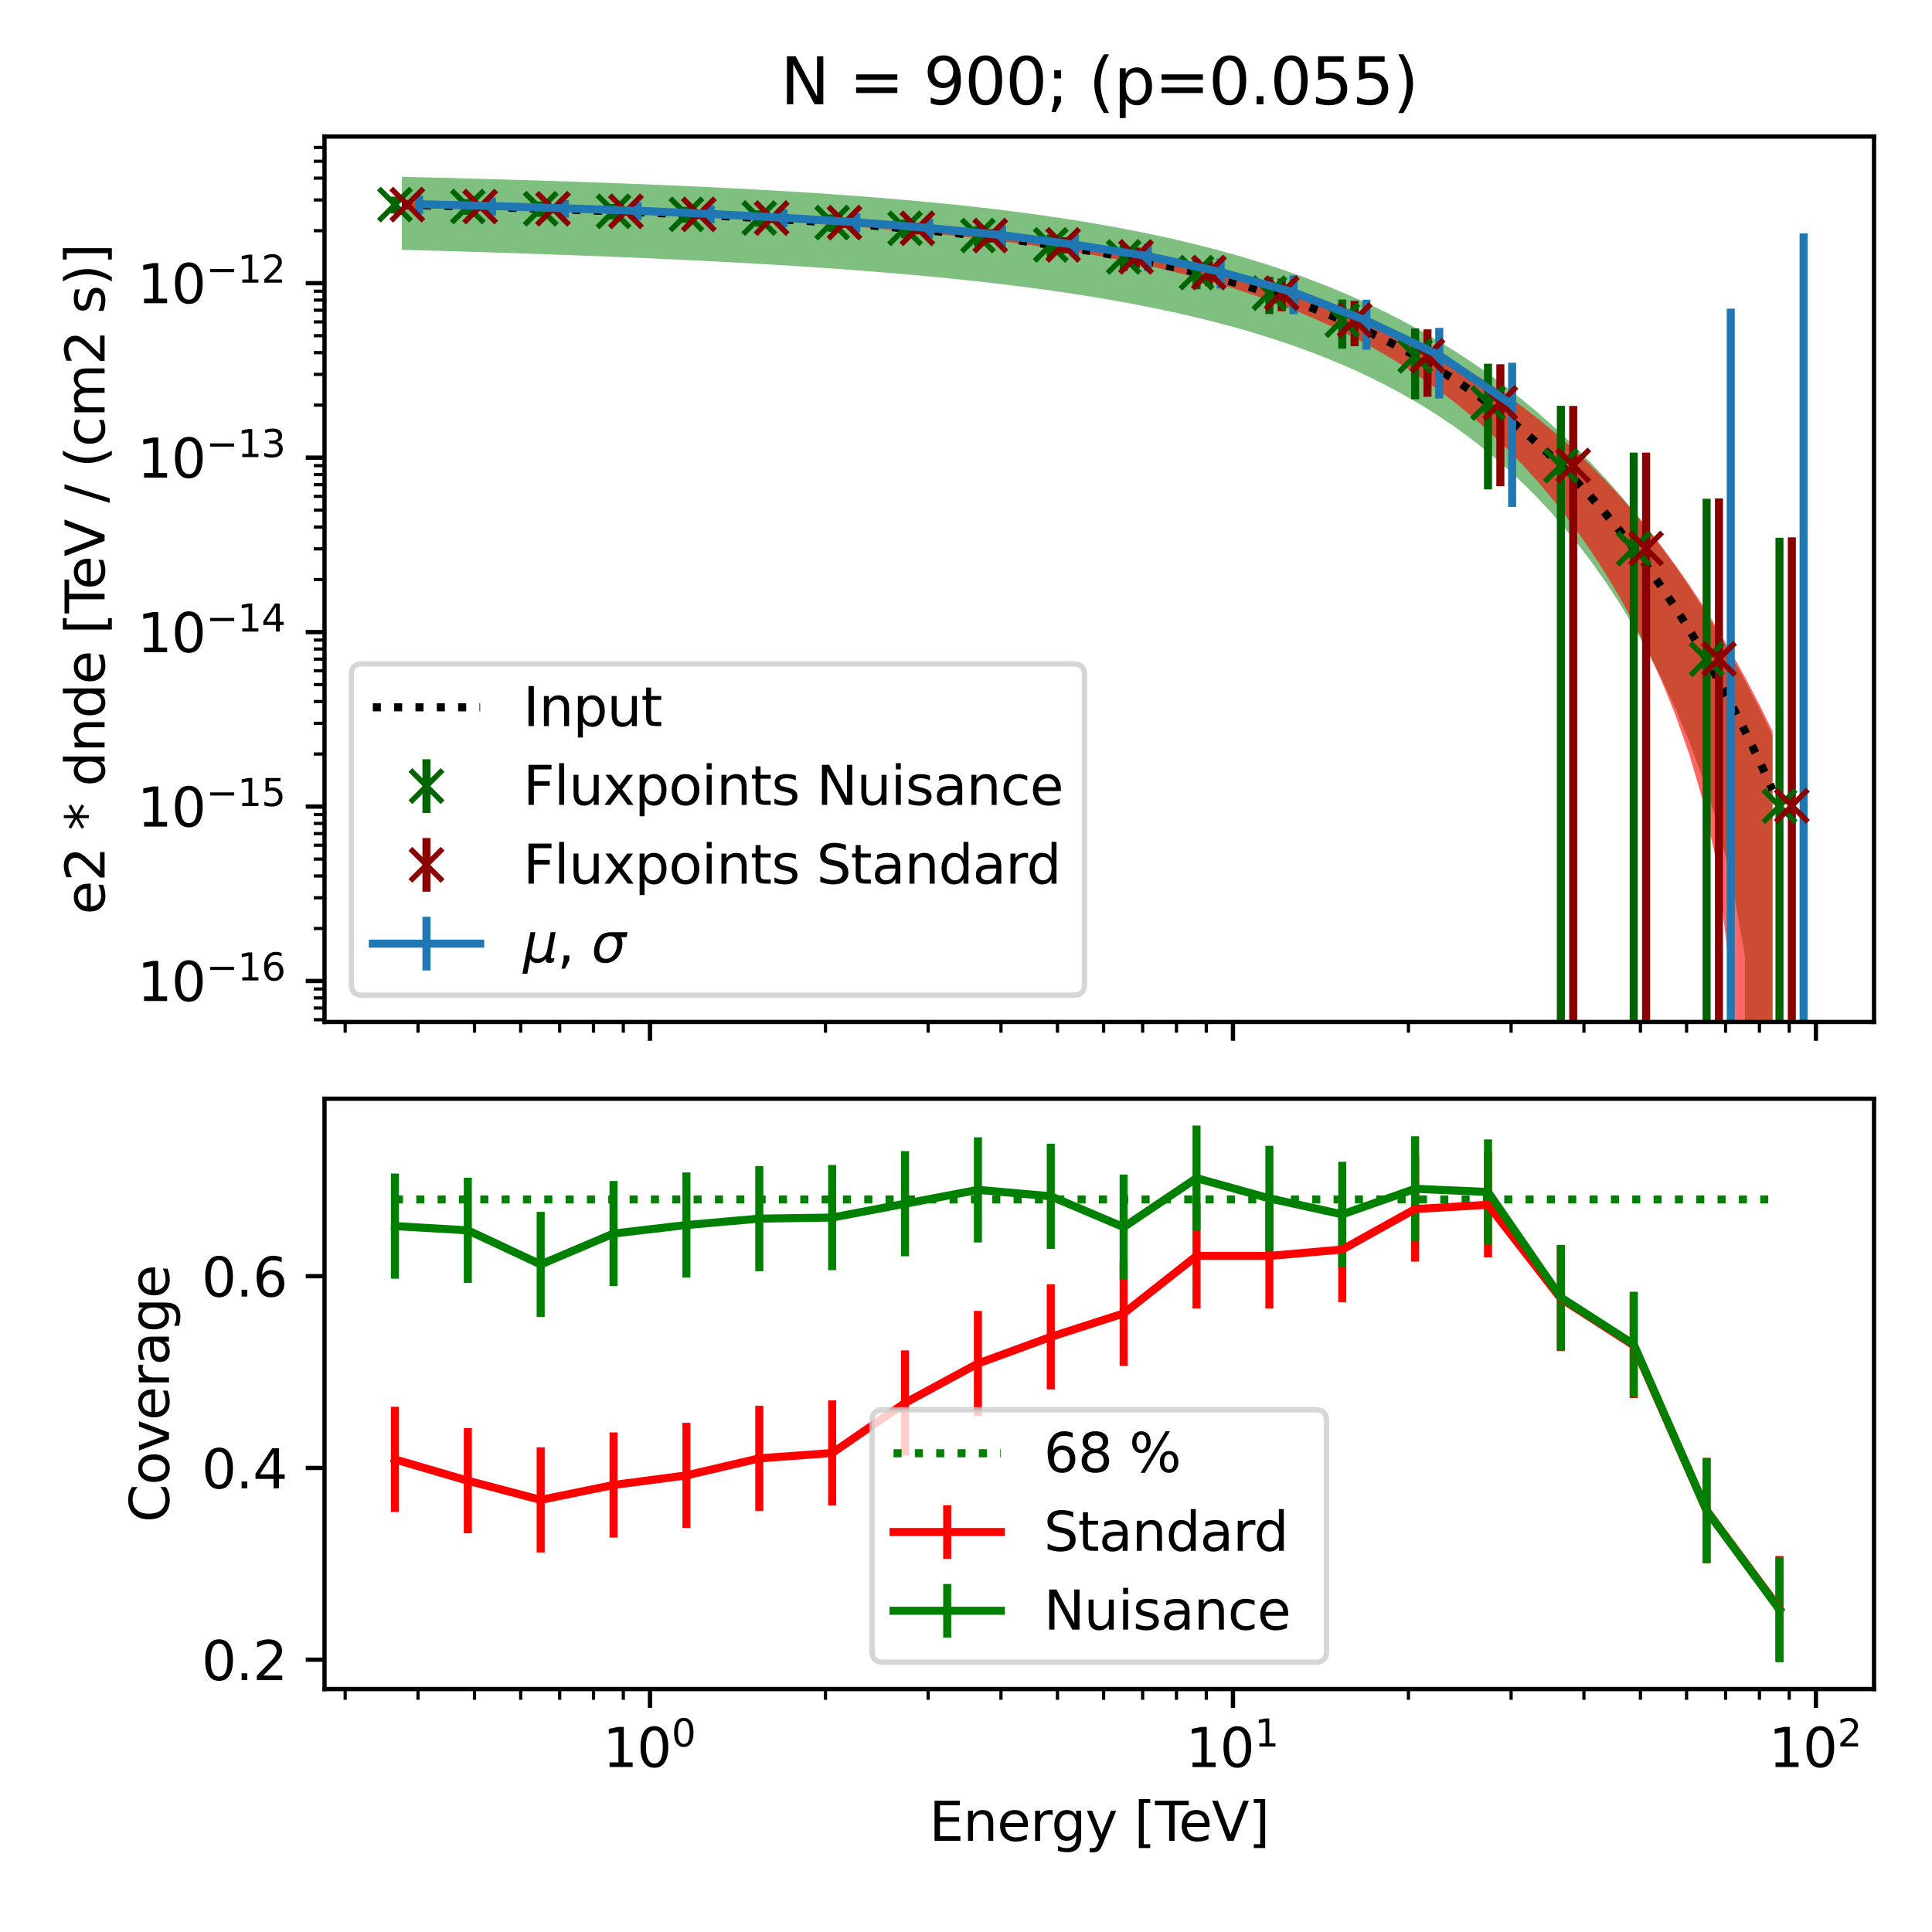 <?xml version="1.0" encoding="utf-8" standalone="no"?>
<!DOCTYPE svg PUBLIC "-//W3C//DTD SVG 1.1//EN"
  "http://www.w3.org/Graphics/SVG/1.1/DTD/svg11.dtd">
<svg xmlns:xlink="http://www.w3.org/1999/xlink" width="360pt" height="360pt" viewBox="0 0 360 360" xmlns="http://www.w3.org/2000/svg" version="1.1">
 <defs>
  <style type="text/css">*{stroke-linejoin: round; stroke-linecap: butt}</style>
 </defs>
 <g id="figure_1">
  <g id="patch_1">
   <path d="M 0 360 
L 360 360 
L 360 0 
L 0 0 
z
" style="fill: #ffffff"/>
  </g>
  <g id="axes_1">
   <g id="patch_2">
    <path d="M 60.469 190.433 
L 349.2 190.433 
L 349.2 25.44 
L 60.469 25.44 
z
" style="fill: #ffffff"/>
   </g>
   <g id="PolyCollection_1">
    <path d="M 74.883 32.94 
L 74.883 46.547 
L 77.463 46.618 
L 80.043 46.691 
L 82.623 46.765 
L 85.202 46.841 
L 87.782 46.919 
L 90.362 46.999 
L 92.942 47.081 
L 95.522 47.165 
L 98.102 47.251 
L 100.682 47.34 
L 103.261 47.431 
L 105.841 47.524 
L 108.421 47.621 
L 111.001 47.72 
L 113.581 47.822 
L 116.161 47.928 
L 118.741 48.037 
L 121.321 48.149 
L 123.9 48.265 
L 126.48 48.384 
L 129.06 48.508 
L 131.64 48.636 
L 134.22 48.769 
L 136.8 48.906 
L 139.38 49.048 
L 141.959 49.195 
L 144.539 49.348 
L 147.119 49.507 
L 149.699 49.672 
L 152.279 49.843 
L 154.859 50.021 
L 157.439 50.206 
L 160.019 50.399 
L 162.598 50.6 
L 165.178 50.81 
L 167.758 51.028 
L 170.338 51.255 
L 172.918 51.493 
L 175.498 51.741 
L 178.078 52 
L 180.657 52.271 
L 183.237 52.555 
L 185.817 52.851 
L 188.397 53.162 
L 190.977 53.487 
L 193.557 53.828 
L 196.137 54.185 
L 198.716 54.56 
L 201.296 54.954 
L 203.876 55.367 
L 206.456 55.801 
L 209.036 56.257 
L 211.616 56.737 
L 214.196 57.241 
L 216.776 57.772 
L 219.355 58.332 
L 221.935 58.921 
L 224.515 59.542 
L 227.095 60.197 
L 229.675 60.888 
L 232.255 61.618 
L 234.835 62.388 
L 237.414 63.202 
L 239.994 64.063 
L 242.574 64.974 
L 245.154 65.937 
L 247.734 66.958 
L 250.314 68.039 
L 252.894 69.186 
L 255.474 70.402 
L 258.053 71.692 
L 260.633 73.062 
L 263.213 74.518 
L 265.793 76.066 
L 268.373 77.713 
L 270.953 79.465 
L 273.533 81.332 
L 276.112 83.321 
L 278.692 85.442 
L 281.272 87.706 
L 283.852 90.123 
L 286.432 92.707 
L 289.012 95.47 
L 291.592 98.428 
L 294.171 101.599 
L 296.751 105.003 
L 299.331 108.664 
L 301.911 112.608 
L 304.491 116.872 
L 307.071 121.499 
L 309.651 126.546 
L 312.231 132.094 
L 314.81 138.263 
L 317.39 145.246 
L 319.97 153.397 
L 322.55 163.502 
L 325.13 178.076 
L 327.71 32169.141 
L 330.29 32169.141 
L 330.29 137.075 
L 330.29 137.075 
L 327.71 131.806 
L 325.13 126.821 
L 322.55 122.102 
L 319.97 117.634 
L 317.39 113.403 
L 314.81 109.395 
L 312.231 105.596 
L 309.651 101.995 
L 307.071 98.58 
L 304.491 95.34 
L 301.911 92.264 
L 299.331 89.344 
L 296.751 86.571 
L 294.171 83.936 
L 291.592 81.432 
L 289.012 79.051 
L 286.432 76.788 
L 283.852 74.635 
L 281.272 72.587 
L 278.692 70.638 
L 276.112 68.785 
L 273.533 67.021 
L 270.953 65.344 
L 268.373 63.748 
L 265.793 62.229 
L 263.213 60.785 
L 260.633 59.411 
L 258.053 58.105 
L 255.474 56.862 
L 252.894 55.681 
L 250.314 54.557 
L 247.734 53.49 
L 245.154 52.474 
L 242.574 51.509 
L 239.994 50.592 
L 237.414 49.72 
L 234.835 48.892 
L 232.255 48.104 
L 229.675 47.356 
L 227.095 46.645 
L 224.515 45.969 
L 221.935 45.326 
L 219.355 44.715 
L 216.776 44.135 
L 214.196 43.583 
L 211.616 43.058 
L 209.036 42.559 
L 206.456 42.085 
L 203.876 41.633 
L 201.296 41.204 
L 198.716 40.796 
L 196.137 40.407 
L 193.557 40.037 
L 190.977 39.685 
L 188.397 39.35 
L 185.817 39.03 
L 183.237 38.726 
L 180.657 38.436 
L 178.078 38.16 
L 175.498 37.897 
L 172.918 37.645 
L 170.338 37.406 
L 167.758 37.177 
L 165.178 36.958 
L 162.598 36.75 
L 160.019 36.55 
L 157.439 36.36 
L 154.859 36.177 
L 152.279 36.003 
L 149.699 35.836 
L 147.119 35.676 
L 144.539 35.522 
L 141.959 35.375 
L 139.38 35.234 
L 136.8 35.099 
L 134.22 34.968 
L 131.64 34.843 
L 129.06 34.723 
L 126.48 34.607 
L 123.9 34.496 
L 121.321 34.388 
L 118.741 34.285 
L 116.161 34.184 
L 113.581 34.088 
L 111.001 33.994 
L 108.421 33.904 
L 105.841 33.816 
L 103.261 33.731 
L 100.682 33.649 
L 98.102 33.569 
L 95.522 33.492 
L 92.942 33.416 
L 90.362 33.343 
L 87.782 33.272 
L 85.202 33.202 
L 82.623 33.134 
L 80.043 33.068 
L 77.463 33.003 
L 74.883 32.94 
z
" clip-path="url(#p3bf6927e9c)" style="fill: #008000; fill-opacity: 0.5"/>
   </g>
   <g id="PolyCollection_2">
    <path d="M 74.883 37.644 
L 74.883 38.702 
L 77.463 38.744 
L 80.043 38.788 
L 82.623 38.834 
L 85.202 38.883 
L 87.782 38.935 
L 90.362 38.99 
L 92.942 39.048 
L 95.522 39.11 
L 98.102 39.176 
L 100.682 39.245 
L 103.261 39.319 
L 105.841 39.398 
L 108.421 39.481 
L 111.001 39.569 
L 113.581 39.661 
L 116.161 39.76 
L 118.741 39.863 
L 121.321 39.971 
L 123.9 40.085 
L 126.48 40.205 
L 129.06 40.329 
L 131.64 40.46 
L 134.22 40.595 
L 136.8 40.737 
L 139.38 40.884 
L 141.959 41.037 
L 144.539 41.196 
L 147.119 41.362 
L 149.699 41.534 
L 152.279 41.713 
L 154.859 41.898 
L 157.439 42.092 
L 160.019 42.293 
L 162.598 42.503 
L 165.178 42.721 
L 167.758 42.948 
L 170.338 43.185 
L 172.918 43.433 
L 175.498 43.692 
L 178.078 43.962 
L 180.657 44.246 
L 183.237 44.542 
L 185.817 44.853 
L 188.397 45.179 
L 190.977 45.522 
L 193.557 45.883 
L 196.137 46.263 
L 198.716 46.663 
L 201.296 47.085 
L 203.876 47.53 
L 206.456 48.001 
L 209.036 48.499 
L 211.616 49.026 
L 214.196 49.583 
L 216.776 50.173 
L 219.355 50.798 
L 221.935 51.46 
L 224.515 52.16 
L 227.095 52.903 
L 229.675 53.689 
L 232.255 54.521 
L 234.835 55.403 
L 237.414 56.336 
L 239.994 57.324 
L 242.574 58.371 
L 245.154 59.479 
L 247.734 60.651 
L 250.314 61.893 
L 252.894 63.209 
L 255.474 64.602 
L 258.053 66.077 
L 260.633 67.64 
L 263.213 69.297 
L 265.793 71.053 
L 268.373 72.915 
L 270.953 74.89 
L 273.533 76.986 
L 276.112 79.212 
L 278.692 81.576 
L 281.272 84.091 
L 283.852 86.767 
L 286.432 89.617 
L 289.012 92.658 
L 291.592 95.906 
L 294.171 99.381 
L 296.751 103.11 
L 299.331 107.121 
L 301.911 111.454 
L 304.491 116.157 
L 307.071 121.299 
L 309.651 126.979 
L 312.231 133.349 
L 314.81 140.675 
L 317.39 149.492 
L 319.97 161.201 
L 322.55 182.933 
L 325.13 32169.141 
L 327.71 32169.141 
L 330.29 32169.141 
L 330.29 136.24 
L 330.29 136.24 
L 327.71 131.04 
L 325.13 126.128 
L 322.55 121.489 
L 319.97 117.106 
L 317.39 112.966 
L 314.81 109.055 
L 312.231 105.359 
L 309.651 101.868 
L 307.071 98.569 
L 304.491 95.452 
L 301.911 92.505 
L 299.331 89.721 
L 296.751 87.089 
L 294.171 84.6 
L 291.592 82.247 
L 289.012 80.022 
L 286.432 77.917 
L 283.852 75.926 
L 281.272 74.042 
L 278.692 72.259 
L 276.112 70.572 
L 273.533 68.974 
L 270.953 67.46 
L 268.373 66.027 
L 265.793 64.668 
L 263.213 63.381 
L 260.633 62.16 
L 258.053 61.002 
L 255.474 59.903 
L 252.894 58.86 
L 250.314 57.869 
L 247.734 56.928 
L 245.154 56.034 
L 242.574 55.184 
L 239.994 54.375 
L 237.414 53.605 
L 234.835 52.872 
L 232.255 52.173 
L 229.675 51.506 
L 227.095 50.871 
L 224.515 50.264 
L 221.935 49.684 
L 219.355 49.131 
L 216.776 48.601 
L 214.196 48.095 
L 211.616 47.611 
L 209.036 47.148 
L 206.456 46.704 
L 203.876 46.28 
L 201.296 45.875 
L 198.716 45.487 
L 196.137 45.117 
L 193.557 44.763 
L 190.977 44.425 
L 188.397 44.102 
L 185.817 43.794 
L 183.237 43.5 
L 180.657 43.22 
L 178.078 42.953 
L 175.498 42.699 
L 172.918 42.456 
L 170.338 42.225 
L 167.758 42.005 
L 165.178 41.795 
L 162.598 41.595 
L 160.019 41.404 
L 157.439 41.222 
L 154.859 41.049 
L 152.279 40.883 
L 149.699 40.725 
L 147.119 40.573 
L 144.539 40.429 
L 141.959 40.29 
L 139.38 40.157 
L 136.8 40.029 
L 134.22 39.905 
L 131.64 39.787 
L 129.06 39.672 
L 126.48 39.56 
L 123.9 39.451 
L 121.321 39.345 
L 118.741 39.242 
L 116.161 39.14 
L 113.581 39.04 
L 111.001 38.941 
L 108.421 38.843 
L 105.841 38.746 
L 103.261 38.651 
L 100.682 38.555 
L 98.102 38.461 
L 95.522 38.367 
L 92.942 38.274 
L 90.362 38.182 
L 87.782 38.09 
L 85.202 37.999 
L 82.623 37.909 
L 80.043 37.82 
L 77.463 37.731 
L 74.883 37.644 
z
" clip-path="url(#p3bf6927e9c)" style="fill: #ff0000; fill-opacity: 0.6"/>
   </g>
   <g id="matplotlib.axis_1">
    <g id="xtick_1">
     <g id="line2d_1">
      <defs>
       <path id="m04a46174e7" d="M 0 0 
L 0 3.5 
" style="stroke: #000000; stroke-width: 0.8"/>
      </defs>
      <g>
       <use xlink:href="#m04a46174e7" x="121.117" y="190.433" style="stroke: #000000; stroke-width: 0.8"/>
      </g>
     </g>
    </g>
    <g id="xtick_2">
     <g id="line2d_2">
      <g>
       <use xlink:href="#m04a46174e7" x="229.743" y="190.433" style="stroke: #000000; stroke-width: 0.8"/>
      </g>
     </g>
    </g>
    <g id="xtick_3">
     <g id="line2d_3">
      <g>
       <use xlink:href="#m04a46174e7" x="338.369" y="190.433" style="stroke: #000000; stroke-width: 0.8"/>
      </g>
     </g>
    </g>
    <g id="xtick_4">
     <g id="line2d_4">
      <defs>
       <path id="m158a30900a" d="M 0 0 
L 0 2 
" style="stroke: #000000; stroke-width: 0.6"/>
      </defs>
      <g>
       <use xlink:href="#m158a30900a" x="64.319" y="190.433" style="stroke: #000000; stroke-width: 0.6"/>
      </g>
     </g>
    </g>
    <g id="xtick_5">
     <g id="line2d_5">
      <g>
       <use xlink:href="#m158a30900a" x="77.89" y="190.433" style="stroke: #000000; stroke-width: 0.6"/>
      </g>
     </g>
    </g>
    <g id="xtick_6">
     <g id="line2d_6">
      <g>
       <use xlink:href="#m158a30900a" x="88.417" y="190.433" style="stroke: #000000; stroke-width: 0.6"/>
      </g>
     </g>
    </g>
    <g id="xtick_7">
     <g id="line2d_7">
      <g>
       <use xlink:href="#m158a30900a" x="97.018" y="190.433" style="stroke: #000000; stroke-width: 0.6"/>
      </g>
     </g>
    </g>
    <g id="xtick_8">
     <g id="line2d_8">
      <g>
       <use xlink:href="#m158a30900a" x="104.29" y="190.433" style="stroke: #000000; stroke-width: 0.6"/>
      </g>
     </g>
    </g>
    <g id="xtick_9">
     <g id="line2d_9">
      <g>
       <use xlink:href="#m158a30900a" x="110.59" y="190.433" style="stroke: #000000; stroke-width: 0.6"/>
      </g>
     </g>
    </g>
    <g id="xtick_10">
     <g id="line2d_10">
      <g>
       <use xlink:href="#m158a30900a" x="116.146" y="190.433" style="stroke: #000000; stroke-width: 0.6"/>
      </g>
     </g>
    </g>
    <g id="xtick_11">
     <g id="line2d_11">
      <g>
       <use xlink:href="#m158a30900a" x="153.817" y="190.433" style="stroke: #000000; stroke-width: 0.6"/>
      </g>
     </g>
    </g>
    <g id="xtick_12">
     <g id="line2d_12">
      <g>
       <use xlink:href="#m158a30900a" x="172.945" y="190.433" style="stroke: #000000; stroke-width: 0.6"/>
      </g>
     </g>
    </g>
    <g id="xtick_13">
     <g id="line2d_13">
      <g>
       <use xlink:href="#m158a30900a" x="186.516" y="190.433" style="stroke: #000000; stroke-width: 0.6"/>
      </g>
     </g>
    </g>
    <g id="xtick_14">
     <g id="line2d_14">
      <g>
       <use xlink:href="#m158a30900a" x="197.043" y="190.433" style="stroke: #000000; stroke-width: 0.6"/>
      </g>
     </g>
    </g>
    <g id="xtick_15">
     <g id="line2d_15">
      <g>
       <use xlink:href="#m158a30900a" x="205.644" y="190.433" style="stroke: #000000; stroke-width: 0.6"/>
      </g>
     </g>
    </g>
    <g id="xtick_16">
     <g id="line2d_16">
      <g>
       <use xlink:href="#m158a30900a" x="212.916" y="190.433" style="stroke: #000000; stroke-width: 0.6"/>
      </g>
     </g>
    </g>
    <g id="xtick_17">
     <g id="line2d_17">
      <g>
       <use xlink:href="#m158a30900a" x="219.216" y="190.433" style="stroke: #000000; stroke-width: 0.6"/>
      </g>
     </g>
    </g>
    <g id="xtick_18">
     <g id="line2d_18">
      <g>
       <use xlink:href="#m158a30900a" x="224.772" y="190.433" style="stroke: #000000; stroke-width: 0.6"/>
      </g>
     </g>
    </g>
    <g id="xtick_19">
     <g id="line2d_19">
      <g>
       <use xlink:href="#m158a30900a" x="262.442" y="190.433" style="stroke: #000000; stroke-width: 0.6"/>
      </g>
     </g>
    </g>
    <g id="xtick_20">
     <g id="line2d_20">
      <g>
       <use xlink:href="#m158a30900a" x="281.57" y="190.433" style="stroke: #000000; stroke-width: 0.6"/>
      </g>
     </g>
    </g>
    <g id="xtick_21">
     <g id="line2d_21">
      <g>
       <use xlink:href="#m158a30900a" x="295.142" y="190.433" style="stroke: #000000; stroke-width: 0.6"/>
      </g>
     </g>
    </g>
    <g id="xtick_22">
     <g id="line2d_22">
      <g>
       <use xlink:href="#m158a30900a" x="305.669" y="190.433" style="stroke: #000000; stroke-width: 0.6"/>
      </g>
     </g>
    </g>
    <g id="xtick_23">
     <g id="line2d_23">
      <g>
       <use xlink:href="#m158a30900a" x="314.27" y="190.433" style="stroke: #000000; stroke-width: 0.6"/>
      </g>
     </g>
    </g>
    <g id="xtick_24">
     <g id="line2d_24">
      <g>
       <use xlink:href="#m158a30900a" x="321.542" y="190.433" style="stroke: #000000; stroke-width: 0.6"/>
      </g>
     </g>
    </g>
    <g id="xtick_25">
     <g id="line2d_25">
      <g>
       <use xlink:href="#m158a30900a" x="327.842" y="190.433" style="stroke: #000000; stroke-width: 0.6"/>
      </g>
     </g>
    </g>
    <g id="xtick_26">
     <g id="line2d_26">
      <g>
       <use xlink:href="#m158a30900a" x="333.398" y="190.433" style="stroke: #000000; stroke-width: 0.6"/>
      </g>
     </g>
    </g>
   </g>
   <g id="matplotlib.axis_2">
    <g id="ytick_1">
     <g id="line2d_27">
      <defs>
       <path id="me46a3312ef" d="M 0 0 
L -3.5 0 
" style="stroke: #000000; stroke-width: 0.8"/>
      </defs>
      <g>
       <use xlink:href="#me46a3312ef" x="60.469" y="182.795" style="stroke: #000000; stroke-width: 0.8"/>
      </g>
     </g>
     <g id="text_1">
      <!-- $\mathdefault{10^{-16}}$ -->
      <g transform="translate(25.569 186.594) scale(0.1 -0.1)">
       <defs>
        <path id="DejaVuSans-31" d="M 794 531 
L 1825 531 
L 1825 4091 
L 703 3866 
L 703 4441 
L 1819 4666 
L 2450 4666 
L 2450 531 
L 3481 531 
L 3481 0 
L 794 0 
L 794 531 
z
" transform="scale(0.016)"/>
        <path id="DejaVuSans-30" d="M 2034 4250 
Q 1547 4250 1301 3770 
Q 1056 3291 1056 2328 
Q 1056 1369 1301 889 
Q 1547 409 2034 409 
Q 2525 409 2770 889 
Q 3016 1369 3016 2328 
Q 3016 3291 2770 3770 
Q 2525 4250 2034 4250 
z
M 2034 4750 
Q 2819 4750 3233 4129 
Q 3647 3509 3647 2328 
Q 3647 1150 3233 529 
Q 2819 -91 2034 -91 
Q 1250 -91 836 529 
Q 422 1150 422 2328 
Q 422 3509 836 4129 
Q 1250 4750 2034 4750 
z
" transform="scale(0.016)"/>
        <path id="DejaVuSans-2212" d="M 678 2272 
L 4684 2272 
L 4684 1741 
L 678 1741 
L 678 2272 
z
" transform="scale(0.016)"/>
        <path id="DejaVuSans-36" d="M 2113 2584 
Q 1688 2584 1439 2293 
Q 1191 2003 1191 1497 
Q 1191 994 1439 701 
Q 1688 409 2113 409 
Q 2538 409 2786 701 
Q 3034 994 3034 1497 
Q 3034 2003 2786 2293 
Q 2538 2584 2113 2584 
z
M 3366 4563 
L 3366 3988 
Q 3128 4100 2886 4159 
Q 2644 4219 2406 4219 
Q 1781 4219 1451 3797 
Q 1122 3375 1075 2522 
Q 1259 2794 1537 2939 
Q 1816 3084 2150 3084 
Q 2853 3084 3261 2657 
Q 3669 2231 3669 1497 
Q 3669 778 3244 343 
Q 2819 -91 2113 -91 
Q 1303 -91 875 529 
Q 447 1150 447 2328 
Q 447 3434 972 4092 
Q 1497 4750 2381 4750 
Q 2619 4750 2861 4703 
Q 3103 4656 3366 4563 
z
" transform="scale(0.016)"/>
       </defs>
       <use xlink:href="#DejaVuSans-31" transform="translate(0 0.766)"/>
       <use xlink:href="#DejaVuSans-30" transform="translate(63.623 0.766)"/>
       <use xlink:href="#DejaVuSans-2212" transform="translate(128.203 39.047) scale(0.7)"/>
       <use xlink:href="#DejaVuSans-31" transform="translate(186.855 39.047) scale(0.7)"/>
       <use xlink:href="#DejaVuSans-36" transform="translate(231.392 39.047) scale(0.7)"/>
      </g>
     </g>
    </g>
    <g id="ytick_2">
     <g id="line2d_28">
      <g>
       <use xlink:href="#me46a3312ef" x="60.469" y="150.289" style="stroke: #000000; stroke-width: 0.8"/>
      </g>
     </g>
     <g id="text_2">
      <!-- $\mathdefault{10^{-15}}$ -->
      <g transform="translate(25.569 154.088) scale(0.1 -0.1)">
       <defs>
        <path id="DejaVuSans-35" d="M 691 4666 
L 3169 4666 
L 3169 4134 
L 1269 4134 
L 1269 2991 
Q 1406 3038 1543 3061 
Q 1681 3084 1819 3084 
Q 2600 3084 3056 2656 
Q 3513 2228 3513 1497 
Q 3513 744 3044 326 
Q 2575 -91 1722 -91 
Q 1428 -91 1123 -41 
Q 819 9 494 109 
L 494 744 
Q 775 591 1075 516 
Q 1375 441 1709 441 
Q 2250 441 2565 725 
Q 2881 1009 2881 1497 
Q 2881 1984 2565 2268 
Q 2250 2553 1709 2553 
Q 1456 2553 1204 2497 
Q 953 2441 691 2322 
L 691 4666 
z
" transform="scale(0.016)"/>
       </defs>
       <use xlink:href="#DejaVuSans-31" transform="translate(0 0.684)"/>
       <use xlink:href="#DejaVuSans-30" transform="translate(63.623 0.684)"/>
       <use xlink:href="#DejaVuSans-2212" transform="translate(128.203 38.966) scale(0.7)"/>
       <use xlink:href="#DejaVuSans-31" transform="translate(186.855 38.966) scale(0.7)"/>
       <use xlink:href="#DejaVuSans-35" transform="translate(231.392 38.966) scale(0.7)"/>
      </g>
     </g>
    </g>
    <g id="ytick_3">
     <g id="line2d_29">
      <g>
       <use xlink:href="#me46a3312ef" x="60.469" y="117.782" style="stroke: #000000; stroke-width: 0.8"/>
      </g>
     </g>
     <g id="text_3">
      <!-- $\mathdefault{10^{-14}}$ -->
      <g transform="translate(25.569 121.582) scale(0.1 -0.1)">
       <defs>
        <path id="DejaVuSans-34" d="M 2419 4116 
L 825 1625 
L 2419 1625 
L 2419 4116 
z
M 2253 4666 
L 3047 4666 
L 3047 1625 
L 3713 1625 
L 3713 1100 
L 3047 1100 
L 3047 0 
L 2419 0 
L 2419 1100 
L 313 1100 
L 313 1709 
L 2253 4666 
z
" transform="scale(0.016)"/>
       </defs>
       <use xlink:href="#DejaVuSans-31" transform="translate(0 0.684)"/>
       <use xlink:href="#DejaVuSans-30" transform="translate(63.623 0.684)"/>
       <use xlink:href="#DejaVuSans-2212" transform="translate(128.203 38.966) scale(0.7)"/>
       <use xlink:href="#DejaVuSans-31" transform="translate(186.855 38.966) scale(0.7)"/>
       <use xlink:href="#DejaVuSans-34" transform="translate(231.392 38.966) scale(0.7)"/>
      </g>
     </g>
    </g>
    <g id="ytick_4">
     <g id="line2d_30">
      <g>
       <use xlink:href="#me46a3312ef" x="60.469" y="85.276" style="stroke: #000000; stroke-width: 0.8"/>
      </g>
     </g>
     <g id="text_4">
      <!-- $\mathdefault{10^{-13}}$ -->
      <g transform="translate(25.569 89.075) scale(0.1 -0.1)">
       <defs>
        <path id="DejaVuSans-33" d="M 2597 2516 
Q 3050 2419 3304 2112 
Q 3559 1806 3559 1356 
Q 3559 666 3084 287 
Q 2609 -91 1734 -91 
Q 1441 -91 1130 -33 
Q 819 25 488 141 
L 488 750 
Q 750 597 1062 519 
Q 1375 441 1716 441 
Q 2309 441 2620 675 
Q 2931 909 2931 1356 
Q 2931 1769 2642 2001 
Q 2353 2234 1838 2234 
L 1294 2234 
L 1294 2753 
L 1863 2753 
Q 2328 2753 2575 2939 
Q 2822 3125 2822 3475 
Q 2822 3834 2567 4026 
Q 2313 4219 1838 4219 
Q 1578 4219 1281 4162 
Q 984 4106 628 3988 
L 628 4550 
Q 988 4650 1302 4700 
Q 1616 4750 1894 4750 
Q 2613 4750 3031 4423 
Q 3450 4097 3450 3541 
Q 3450 3153 3228 2886 
Q 3006 2619 2597 2516 
z
" transform="scale(0.016)"/>
       </defs>
       <use xlink:href="#DejaVuSans-31" transform="translate(0 0.766)"/>
       <use xlink:href="#DejaVuSans-30" transform="translate(63.623 0.766)"/>
       <use xlink:href="#DejaVuSans-2212" transform="translate(128.203 39.047) scale(0.7)"/>
       <use xlink:href="#DejaVuSans-31" transform="translate(186.855 39.047) scale(0.7)"/>
       <use xlink:href="#DejaVuSans-33" transform="translate(231.392 39.047) scale(0.7)"/>
      </g>
     </g>
    </g>
    <g id="ytick_5">
     <g id="line2d_31">
      <g>
       <use xlink:href="#me46a3312ef" x="60.469" y="52.769" style="stroke: #000000; stroke-width: 0.8"/>
      </g>
     </g>
     <g id="text_5">
      <!-- $\mathdefault{10^{-12}}$ -->
      <g transform="translate(25.569 56.569) scale(0.1 -0.1)">
       <defs>
        <path id="DejaVuSans-32" d="M 1228 531 
L 3431 531 
L 3431 0 
L 469 0 
L 469 531 
Q 828 903 1448 1529 
Q 2069 2156 2228 2338 
Q 2531 2678 2651 2914 
Q 2772 3150 2772 3378 
Q 2772 3750 2511 3984 
Q 2250 4219 1831 4219 
Q 1534 4219 1204 4116 
Q 875 4013 500 3803 
L 500 4441 
Q 881 4594 1212 4672 
Q 1544 4750 1819 4750 
Q 2544 4750 2975 4387 
Q 3406 4025 3406 3419 
Q 3406 3131 3298 2873 
Q 3191 2616 2906 2266 
Q 2828 2175 2409 1742 
Q 1991 1309 1228 531 
z
" transform="scale(0.016)"/>
       </defs>
       <use xlink:href="#DejaVuSans-31" transform="translate(0 0.766)"/>
       <use xlink:href="#DejaVuSans-30" transform="translate(63.623 0.766)"/>
       <use xlink:href="#DejaVuSans-2212" transform="translate(128.203 39.047) scale(0.7)"/>
       <use xlink:href="#DejaVuSans-31" transform="translate(186.855 39.047) scale(0.7)"/>
       <use xlink:href="#DejaVuSans-32" transform="translate(231.392 39.047) scale(0.7)"/>
      </g>
     </g>
    </g>
    <g id="ytick_6">
     <g id="line2d_32">
      <defs>
       <path id="m7b0ff903b6" d="M 0 0 
L -2 0 
" style="stroke: #000000; stroke-width: 0.6"/>
      </defs>
      <g>
       <use xlink:href="#m7b0ff903b6" x="60.469" y="190.007" style="stroke: #000000; stroke-width: 0.6"/>
      </g>
     </g>
    </g>
    <g id="ytick_7">
     <g id="line2d_33">
      <g>
       <use xlink:href="#m7b0ff903b6" x="60.469" y="187.831" style="stroke: #000000; stroke-width: 0.6"/>
      </g>
     </g>
    </g>
    <g id="ytick_8">
     <g id="line2d_34">
      <g>
       <use xlink:href="#m7b0ff903b6" x="60.469" y="185.945" style="stroke: #000000; stroke-width: 0.6"/>
      </g>
     </g>
    </g>
    <g id="ytick_9">
     <g id="line2d_35">
      <g>
       <use xlink:href="#m7b0ff903b6" x="60.469" y="184.283" style="stroke: #000000; stroke-width: 0.6"/>
      </g>
     </g>
    </g>
    <g id="ytick_10">
     <g id="line2d_36">
      <g>
       <use xlink:href="#m7b0ff903b6" x="60.469" y="173.01" style="stroke: #000000; stroke-width: 0.6"/>
      </g>
     </g>
    </g>
    <g id="ytick_11">
     <g id="line2d_37">
      <g>
       <use xlink:href="#m7b0ff903b6" x="60.469" y="167.286" style="stroke: #000000; stroke-width: 0.6"/>
      </g>
     </g>
    </g>
    <g id="ytick_12">
     <g id="line2d_38">
      <g>
       <use xlink:href="#m7b0ff903b6" x="60.469" y="163.224" style="stroke: #000000; stroke-width: 0.6"/>
      </g>
     </g>
    </g>
    <g id="ytick_13">
     <g id="line2d_39">
      <g>
       <use xlink:href="#m7b0ff903b6" x="60.469" y="160.074" style="stroke: #000000; stroke-width: 0.6"/>
      </g>
     </g>
    </g>
    <g id="ytick_14">
     <g id="line2d_40">
      <g>
       <use xlink:href="#m7b0ff903b6" x="60.469" y="157.5" style="stroke: #000000; stroke-width: 0.6"/>
      </g>
     </g>
    </g>
    <g id="ytick_15">
     <g id="line2d_41">
      <g>
       <use xlink:href="#m7b0ff903b6" x="60.469" y="155.324" style="stroke: #000000; stroke-width: 0.6"/>
      </g>
     </g>
    </g>
    <g id="ytick_16">
     <g id="line2d_42">
      <g>
       <use xlink:href="#m7b0ff903b6" x="60.469" y="153.439" style="stroke: #000000; stroke-width: 0.6"/>
      </g>
     </g>
    </g>
    <g id="ytick_17">
     <g id="line2d_43">
      <g>
       <use xlink:href="#m7b0ff903b6" x="60.469" y="151.776" style="stroke: #000000; stroke-width: 0.6"/>
      </g>
     </g>
    </g>
    <g id="ytick_18">
     <g id="line2d_44">
      <g>
       <use xlink:href="#m7b0ff903b6" x="60.469" y="140.503" style="stroke: #000000; stroke-width: 0.6"/>
      </g>
     </g>
    </g>
    <g id="ytick_19">
     <g id="line2d_45">
      <g>
       <use xlink:href="#m7b0ff903b6" x="60.469" y="134.779" style="stroke: #000000; stroke-width: 0.6"/>
      </g>
     </g>
    </g>
    <g id="ytick_20">
     <g id="line2d_46">
      <g>
       <use xlink:href="#m7b0ff903b6" x="60.469" y="130.718" style="stroke: #000000; stroke-width: 0.6"/>
      </g>
     </g>
    </g>
    <g id="ytick_21">
     <g id="line2d_47">
      <g>
       <use xlink:href="#m7b0ff903b6" x="60.469" y="127.568" style="stroke: #000000; stroke-width: 0.6"/>
      </g>
     </g>
    </g>
    <g id="ytick_22">
     <g id="line2d_48">
      <g>
       <use xlink:href="#m7b0ff903b6" x="60.469" y="124.994" style="stroke: #000000; stroke-width: 0.6"/>
      </g>
     </g>
    </g>
    <g id="ytick_23">
     <g id="line2d_49">
      <g>
       <use xlink:href="#m7b0ff903b6" x="60.469" y="122.818" style="stroke: #000000; stroke-width: 0.6"/>
      </g>
     </g>
    </g>
    <g id="ytick_24">
     <g id="line2d_50">
      <g>
       <use xlink:href="#m7b0ff903b6" x="60.469" y="120.933" style="stroke: #000000; stroke-width: 0.6"/>
      </g>
     </g>
    </g>
    <g id="ytick_25">
     <g id="line2d_51">
      <g>
       <use xlink:href="#m7b0ff903b6" x="60.469" y="119.27" style="stroke: #000000; stroke-width: 0.6"/>
      </g>
     </g>
    </g>
    <g id="ytick_26">
     <g id="line2d_52">
      <g>
       <use xlink:href="#m7b0ff903b6" x="60.469" y="107.997" style="stroke: #000000; stroke-width: 0.6"/>
      </g>
     </g>
    </g>
    <g id="ytick_27">
     <g id="line2d_53">
      <g>
       <use xlink:href="#m7b0ff903b6" x="60.469" y="102.273" style="stroke: #000000; stroke-width: 0.6"/>
      </g>
     </g>
    </g>
    <g id="ytick_28">
     <g id="line2d_54">
      <g>
       <use xlink:href="#m7b0ff903b6" x="60.469" y="98.211" style="stroke: #000000; stroke-width: 0.6"/>
      </g>
     </g>
    </g>
    <g id="ytick_29">
     <g id="line2d_55">
      <g>
       <use xlink:href="#m7b0ff903b6" x="60.469" y="95.061" style="stroke: #000000; stroke-width: 0.6"/>
      </g>
     </g>
    </g>
    <g id="ytick_30">
     <g id="line2d_56">
      <g>
       <use xlink:href="#m7b0ff903b6" x="60.469" y="92.487" style="stroke: #000000; stroke-width: 0.6"/>
      </g>
     </g>
    </g>
    <g id="ytick_31">
     <g id="line2d_57">
      <g>
       <use xlink:href="#m7b0ff903b6" x="60.469" y="90.311" style="stroke: #000000; stroke-width: 0.6"/>
      </g>
     </g>
    </g>
    <g id="ytick_32">
     <g id="line2d_58">
      <g>
       <use xlink:href="#m7b0ff903b6" x="60.469" y="88.426" style="stroke: #000000; stroke-width: 0.6"/>
      </g>
     </g>
    </g>
    <g id="ytick_33">
     <g id="line2d_59">
      <g>
       <use xlink:href="#m7b0ff903b6" x="60.469" y="86.763" style="stroke: #000000; stroke-width: 0.6"/>
      </g>
     </g>
    </g>
    <g id="ytick_34">
     <g id="line2d_60">
      <g>
       <use xlink:href="#m7b0ff903b6" x="60.469" y="75.49" style="stroke: #000000; stroke-width: 0.6"/>
      </g>
     </g>
    </g>
    <g id="ytick_35">
     <g id="line2d_61">
      <g>
       <use xlink:href="#m7b0ff903b6" x="60.469" y="69.766" style="stroke: #000000; stroke-width: 0.6"/>
      </g>
     </g>
    </g>
    <g id="ytick_36">
     <g id="line2d_62">
      <g>
       <use xlink:href="#m7b0ff903b6" x="60.469" y="65.705" style="stroke: #000000; stroke-width: 0.6"/>
      </g>
     </g>
    </g>
    <g id="ytick_37">
     <g id="line2d_63">
      <g>
       <use xlink:href="#m7b0ff903b6" x="60.469" y="62.555" style="stroke: #000000; stroke-width: 0.6"/>
      </g>
     </g>
    </g>
    <g id="ytick_38">
     <g id="line2d_64">
      <g>
       <use xlink:href="#m7b0ff903b6" x="60.469" y="59.981" style="stroke: #000000; stroke-width: 0.6"/>
      </g>
     </g>
    </g>
    <g id="ytick_39">
     <g id="line2d_65">
      <g>
       <use xlink:href="#m7b0ff903b6" x="60.469" y="57.805" style="stroke: #000000; stroke-width: 0.6"/>
      </g>
     </g>
    </g>
    <g id="ytick_40">
     <g id="line2d_66">
      <g>
       <use xlink:href="#m7b0ff903b6" x="60.469" y="55.92" style="stroke: #000000; stroke-width: 0.6"/>
      </g>
     </g>
    </g>
    <g id="ytick_41">
     <g id="line2d_67">
      <g>
       <use xlink:href="#m7b0ff903b6" x="60.469" y="54.257" style="stroke: #000000; stroke-width: 0.6"/>
      </g>
     </g>
    </g>
    <g id="ytick_42">
     <g id="line2d_68">
      <g>
       <use xlink:href="#m7b0ff903b6" x="60.469" y="42.984" style="stroke: #000000; stroke-width: 0.6"/>
      </g>
     </g>
    </g>
    <g id="ytick_43">
     <g id="line2d_69">
      <g>
       <use xlink:href="#m7b0ff903b6" x="60.469" y="37.26" style="stroke: #000000; stroke-width: 0.6"/>
      </g>
     </g>
    </g>
    <g id="ytick_44">
     <g id="line2d_70">
      <g>
       <use xlink:href="#m7b0ff903b6" x="60.469" y="33.199" style="stroke: #000000; stroke-width: 0.6"/>
      </g>
     </g>
    </g>
    <g id="ytick_45">
     <g id="line2d_71">
      <g>
       <use xlink:href="#m7b0ff903b6" x="60.469" y="30.048" style="stroke: #000000; stroke-width: 0.6"/>
      </g>
     </g>
    </g>
    <g id="ytick_46">
     <g id="line2d_72">
      <g>
       <use xlink:href="#m7b0ff903b6" x="60.469" y="27.474" style="stroke: #000000; stroke-width: 0.6"/>
      </g>
     </g>
    </g>
    <g id="text_6">
     <!-- e2 * dnde [TeV / (cm2 s)] -->
     <g transform="translate(19.489 170.416) rotate(-90) scale(0.1 -0.1)">
      <defs>
       <path id="DejaVuSans-65" d="M 3597 1894 
L 3597 1613 
L 953 1613 
Q 991 1019 1311 708 
Q 1631 397 2203 397 
Q 2534 397 2845 478 
Q 3156 559 3463 722 
L 3463 178 
Q 3153 47 2828 -22 
Q 2503 -91 2169 -91 
Q 1331 -91 842 396 
Q 353 884 353 1716 
Q 353 2575 817 3079 
Q 1281 3584 2069 3584 
Q 2775 3584 3186 3129 
Q 3597 2675 3597 1894 
z
M 3022 2063 
Q 3016 2534 2758 2815 
Q 2500 3097 2075 3097 
Q 1594 3097 1305 2825 
Q 1016 2553 972 2059 
L 3022 2063 
z
" transform="scale(0.016)"/>
       <path id="DejaVuSans-20" transform="scale(0.016)"/>
       <path id="DejaVuSans-2a" d="M 3009 3897 
L 1888 3291 
L 3009 2681 
L 2828 2375 
L 1778 3009 
L 1778 1831 
L 1422 1831 
L 1422 3009 
L 372 2375 
L 191 2681 
L 1313 3291 
L 191 3897 
L 372 4206 
L 1422 3572 
L 1422 4750 
L 1778 4750 
L 1778 3572 
L 2828 4206 
L 3009 3897 
z
" transform="scale(0.016)"/>
       <path id="DejaVuSans-64" d="M 2906 2969 
L 2906 4863 
L 3481 4863 
L 3481 0 
L 2906 0 
L 2906 525 
Q 2725 213 2448 61 
Q 2172 -91 1784 -91 
Q 1150 -91 751 415 
Q 353 922 353 1747 
Q 353 2572 751 3078 
Q 1150 3584 1784 3584 
Q 2172 3584 2448 3432 
Q 2725 3281 2906 2969 
z
M 947 1747 
Q 947 1113 1208 752 
Q 1469 391 1925 391 
Q 2381 391 2643 752 
Q 2906 1113 2906 1747 
Q 2906 2381 2643 2742 
Q 2381 3103 1925 3103 
Q 1469 3103 1208 2742 
Q 947 2381 947 1747 
z
" transform="scale(0.016)"/>
       <path id="DejaVuSans-6e" d="M 3513 2113 
L 3513 0 
L 2938 0 
L 2938 2094 
Q 2938 2591 2744 2837 
Q 2550 3084 2163 3084 
Q 1697 3084 1428 2787 
Q 1159 2491 1159 1978 
L 1159 0 
L 581 0 
L 581 3500 
L 1159 3500 
L 1159 2956 
Q 1366 3272 1645 3428 
Q 1925 3584 2291 3584 
Q 2894 3584 3203 3211 
Q 3513 2838 3513 2113 
z
" transform="scale(0.016)"/>
       <path id="DejaVuSans-5b" d="M 550 4863 
L 1875 4863 
L 1875 4416 
L 1125 4416 
L 1125 -397 
L 1875 -397 
L 1875 -844 
L 550 -844 
L 550 4863 
z
" transform="scale(0.016)"/>
       <path id="DejaVuSans-54" d="M -19 4666 
L 3928 4666 
L 3928 4134 
L 2272 4134 
L 2272 0 
L 1638 0 
L 1638 4134 
L -19 4134 
L -19 4666 
z
" transform="scale(0.016)"/>
       <path id="DejaVuSans-56" d="M 1831 0 
L 50 4666 
L 709 4666 
L 2188 738 
L 3669 4666 
L 4325 4666 
L 2547 0 
L 1831 0 
z
" transform="scale(0.016)"/>
       <path id="DejaVuSans-2f" d="M 1625 4666 
L 2156 4666 
L 531 -594 
L 0 -594 
L 1625 4666 
z
" transform="scale(0.016)"/>
       <path id="DejaVuSans-28" d="M 1984 4856 
Q 1566 4138 1362 3434 
Q 1159 2731 1159 2009 
Q 1159 1288 1364 580 
Q 1569 -128 1984 -844 
L 1484 -844 
Q 1016 -109 783 600 
Q 550 1309 550 2009 
Q 550 2706 781 3412 
Q 1013 4119 1484 4856 
L 1984 4856 
z
" transform="scale(0.016)"/>
       <path id="DejaVuSans-63" d="M 3122 3366 
L 3122 2828 
Q 2878 2963 2633 3030 
Q 2388 3097 2138 3097 
Q 1578 3097 1268 2742 
Q 959 2388 959 1747 
Q 959 1106 1268 751 
Q 1578 397 2138 397 
Q 2388 397 2633 464 
Q 2878 531 3122 666 
L 3122 134 
Q 2881 22 2623 -34 
Q 2366 -91 2075 -91 
Q 1284 -91 818 406 
Q 353 903 353 1747 
Q 353 2603 823 3093 
Q 1294 3584 2113 3584 
Q 2378 3584 2631 3529 
Q 2884 3475 3122 3366 
z
" transform="scale(0.016)"/>
       <path id="DejaVuSans-6d" d="M 3328 2828 
Q 3544 3216 3844 3400 
Q 4144 3584 4550 3584 
Q 5097 3584 5394 3201 
Q 5691 2819 5691 2113 
L 5691 0 
L 5113 0 
L 5113 2094 
Q 5113 2597 4934 2840 
Q 4756 3084 4391 3084 
Q 3944 3084 3684 2787 
Q 3425 2491 3425 1978 
L 3425 0 
L 2847 0 
L 2847 2094 
Q 2847 2600 2669 2842 
Q 2491 3084 2119 3084 
Q 1678 3084 1418 2786 
Q 1159 2488 1159 1978 
L 1159 0 
L 581 0 
L 581 3500 
L 1159 3500 
L 1159 2956 
Q 1356 3278 1631 3431 
Q 1906 3584 2284 3584 
Q 2666 3584 2933 3390 
Q 3200 3197 3328 2828 
z
" transform="scale(0.016)"/>
       <path id="DejaVuSans-73" d="M 2834 3397 
L 2834 2853 
Q 2591 2978 2328 3040 
Q 2066 3103 1784 3103 
Q 1356 3103 1142 2972 
Q 928 2841 928 2578 
Q 928 2378 1081 2264 
Q 1234 2150 1697 2047 
L 1894 2003 
Q 2506 1872 2764 1633 
Q 3022 1394 3022 966 
Q 3022 478 2636 193 
Q 2250 -91 1575 -91 
Q 1294 -91 989 -36 
Q 684 19 347 128 
L 347 722 
Q 666 556 975 473 
Q 1284 391 1588 391 
Q 1994 391 2212 530 
Q 2431 669 2431 922 
Q 2431 1156 2273 1281 
Q 2116 1406 1581 1522 
L 1381 1569 
Q 847 1681 609 1914 
Q 372 2147 372 2553 
Q 372 3047 722 3315 
Q 1072 3584 1716 3584 
Q 2034 3584 2315 3537 
Q 2597 3491 2834 3397 
z
" transform="scale(0.016)"/>
       <path id="DejaVuSans-29" d="M 513 4856 
L 1013 4856 
Q 1481 4119 1714 3412 
Q 1947 2706 1947 2009 
Q 1947 1309 1714 600 
Q 1481 -109 1013 -844 
L 513 -844 
Q 928 -128 1133 580 
Q 1338 1288 1338 2009 
Q 1338 2731 1133 3434 
Q 928 4138 513 4856 
z
" transform="scale(0.016)"/>
       <path id="DejaVuSans-5d" d="M 1947 4863 
L 1947 -844 
L 622 -844 
L 622 -397 
L 1369 -397 
L 1369 4416 
L 622 4416 
L 622 4863 
L 1947 4863 
z
" transform="scale(0.016)"/>
      </defs>
      <use xlink:href="#DejaVuSans-65"/>
      <use xlink:href="#DejaVuSans-32" x="61.523"/>
      <use xlink:href="#DejaVuSans-20" x="125.146"/>
      <use xlink:href="#DejaVuSans-2a" x="156.934"/>
      <use xlink:href="#DejaVuSans-20" x="206.934"/>
      <use xlink:href="#DejaVuSans-64" x="238.721"/>
      <use xlink:href="#DejaVuSans-6e" x="302.197"/>
      <use xlink:href="#DejaVuSans-64" x="365.576"/>
      <use xlink:href="#DejaVuSans-65" x="429.053"/>
      <use xlink:href="#DejaVuSans-20" x="490.576"/>
      <use xlink:href="#DejaVuSans-5b" x="522.363"/>
      <use xlink:href="#DejaVuSans-54" x="561.377"/>
      <use xlink:href="#DejaVuSans-65" x="605.461"/>
      <use xlink:href="#DejaVuSans-56" x="666.984"/>
      <use xlink:href="#DejaVuSans-20" x="735.393"/>
      <use xlink:href="#DejaVuSans-2f" x="767.18"/>
      <use xlink:href="#DejaVuSans-20" x="800.871"/>
      <use xlink:href="#DejaVuSans-28" x="832.658"/>
      <use xlink:href="#DejaVuSans-63" x="871.672"/>
      <use xlink:href="#DejaVuSans-6d" x="926.652"/>
      <use xlink:href="#DejaVuSans-32" x="1024.064"/>
      <use xlink:href="#DejaVuSans-20" x="1087.688"/>
      <use xlink:href="#DejaVuSans-73" x="1119.475"/>
      <use xlink:href="#DejaVuSans-29" x="1171.574"/>
      <use xlink:href="#DejaVuSans-5d" x="1210.588"/>
     </g>
    </g>
   </g>
   <g id="line2d_73">
    <path d="M 74.883 38.163 
L 77.463 38.229 
L 80.043 38.296 
L 82.623 38.364 
L 85.202 38.434 
L 87.782 38.506 
L 90.362 38.58 
L 92.942 38.656 
L 95.522 38.734 
L 98.102 38.814 
L 100.682 38.896 
L 103.261 38.981 
L 105.841 39.068 
L 108.421 39.158 
L 111.001 39.251 
L 113.581 39.347 
L 116.161 39.446 
L 118.741 39.549 
L 121.321 39.655 
L 123.9 39.765 
L 126.48 39.879 
L 129.06 39.997 
L 131.64 40.119 
L 134.22 40.246 
L 136.8 40.378 
L 139.38 40.516 
L 141.959 40.659 
L 144.539 40.807 
L 147.119 40.962 
L 149.699 41.123 
L 152.279 41.292 
L 154.859 41.467 
L 157.439 41.65 
L 160.019 41.842 
L 162.598 42.041 
L 165.178 42.25 
L 167.758 42.469 
L 170.338 42.697 
L 172.918 42.936 
L 175.498 43.187 
L 178.078 43.449 
L 180.657 43.724 
L 183.237 44.012 
L 185.817 44.314 
L 188.397 44.63 
L 190.977 44.963 
L 193.557 45.312 
L 196.137 45.678 
L 198.716 46.063 
L 201.296 46.467 
L 203.876 46.892 
L 206.456 47.338 
L 209.036 47.807 
L 211.616 48.3 
L 214.196 48.819 
L 216.776 49.365 
L 219.355 49.94 
L 221.935 50.544 
L 224.515 51.18 
L 227.095 51.85 
L 229.675 52.556 
L 232.255 53.298 
L 234.835 54.081 
L 237.414 54.905 
L 239.994 55.773 
L 242.574 56.688 
L 245.154 57.652 
L 247.734 58.668 
L 250.314 59.738 
L 252.894 60.867 
L 255.474 62.058 
L 258.053 63.312 
L 260.633 64.636 
L 263.213 66.031 
L 265.793 67.503 
L 268.373 69.055 
L 270.953 70.692 
L 273.533 72.419 
L 276.112 74.241 
L 278.692 76.163 
L 281.272 78.191 
L 283.852 80.331 
L 286.432 82.588 
L 289.012 84.971 
L 291.592 87.485 
L 294.171 90.139 
L 296.751 92.939 
L 299.331 95.895 
L 301.911 99.014 
L 304.491 102.307 
L 307.071 105.782 
L 309.651 109.451 
L 312.231 113.323 
L 314.81 117.412 
L 317.39 121.727 
L 319.97 126.284 
L 322.55 131.094 
L 325.13 136.172 
L 327.71 141.533 
L 330.29 147.194 
" clip-path="url(#p3bf6927e9c)" style="fill: none; stroke-dasharray: 1.5,2.475; stroke-dashoffset: 0; stroke: #000000; stroke-width: 1.5"/>
   </g>
   <g id="LineCollection_1">
    <path clip-path="url(#p3bf6927e9c)" style="fill: none; stroke: #006400; stroke-width: 1.5"/>
    <path clip-path="url(#p3bf6927e9c)" style="fill: none; stroke: #006400; stroke-width: 1.5"/>
    <path clip-path="url(#p3bf6927e9c)" style="fill: none; stroke: #006400; stroke-width: 1.5"/>
    <path clip-path="url(#p3bf6927e9c)" style="fill: none; stroke: #006400; stroke-width: 1.5"/>
    <path d="M 73.593 39.791 
L 73.593 36.644 
" clip-path="url(#p3bf6927e9c)" style="fill: none; stroke: #006400; stroke-width: 1.5"/>
    <path d="M 87.171 40.024 
L 87.171 37.109 
" clip-path="url(#p3bf6927e9c)" style="fill: none; stroke: #006400; stroke-width: 1.5"/>
    <path d="M 100.75 40.398 
L 100.75 37.547 
" clip-path="url(#p3bf6927e9c)" style="fill: none; stroke: #006400; stroke-width: 1.5"/>
    <path d="M 114.328 40.874 
L 114.328 38.014 
" clip-path="url(#p3bf6927e9c)" style="fill: none; stroke: #006400; stroke-width: 1.5"/>
    <path d="M 127.906 41.497 
L 127.906 38.544 
" clip-path="url(#p3bf6927e9c)" style="fill: none; stroke: #006400; stroke-width: 1.5"/>
    <path d="M 141.484 42.239 
L 141.484 39.187 
" clip-path="url(#p3bf6927e9c)" style="fill: none; stroke: #006400; stroke-width: 1.5"/>
    <path d="M 155.062 43.19 
L 155.062 39.957 
" clip-path="url(#p3bf6927e9c)" style="fill: none; stroke: #006400; stroke-width: 1.5"/>
    <path d="M 168.641 44.379 
L 168.641 40.92 
" clip-path="url(#p3bf6927e9c)" style="fill: none; stroke: #006400; stroke-width: 1.5"/>
    <path d="M 182.219 45.898 
L 182.219 42.139 
" clip-path="url(#p3bf6927e9c)" style="fill: none; stroke: #006400; stroke-width: 1.5"/>
    <path d="M 195.797 47.876 
L 195.797 43.688 
" clip-path="url(#p3bf6927e9c)" style="fill: none; stroke: #006400; stroke-width: 1.5"/>
    <path d="M 209.375 50.485 
L 209.375 45.67 
" clip-path="url(#p3bf6927e9c)" style="fill: none; stroke: #006400; stroke-width: 1.5"/>
    <path d="M 222.954 53.888 
L 222.954 48.266 
" clip-path="url(#p3bf6927e9c)" style="fill: none; stroke: #006400; stroke-width: 1.5"/>
    <path d="M 236.532 58.511 
L 236.532 51.58 
" clip-path="url(#p3bf6927e9c)" style="fill: none; stroke: #006400; stroke-width: 1.5"/>
    <path d="M 250.11 64.966 
L 250.11 55.81 
" clip-path="url(#p3bf6927e9c)" style="fill: none; stroke: #006400; stroke-width: 1.5"/>
    <path d="M 263.688 74.386 
L 263.688 61.203 
" clip-path="url(#p3bf6927e9c)" style="fill: none; stroke: #006400; stroke-width: 1.5"/>
    <path d="M 277.267 91.192 
L 277.267 67.773 
" clip-path="url(#p3bf6927e9c)" style="fill: none; stroke: #006400; stroke-width: 1.5"/>
    <path d="M 290.845 361 
L 290.845 75.605 
" clip-path="url(#p3bf6927e9c)" style="fill: none; stroke: #006400; stroke-width: 1.5"/>
    <path d="M 304.423 361 
L 304.423 84.333 
" clip-path="url(#p3bf6927e9c)" style="fill: none; stroke: #006400; stroke-width: 1.5"/>
    <path d="M 318.001 361 
L 318.001 92.94 
" clip-path="url(#p3bf6927e9c)" style="fill: none; stroke: #006400; stroke-width: 1.5"/>
    <path d="M 331.58 361 
L 331.58 100.201 
" clip-path="url(#p3bf6927e9c)" style="fill: none; stroke: #006400; stroke-width: 1.5"/>
   </g>
   <g id="LineCollection_2">
    <path clip-path="url(#p3bf6927e9c)" style="fill: none; stroke: #8b0000; stroke-width: 1.5"/>
    <path clip-path="url(#p3bf6927e9c)" style="fill: none; stroke: #8b0000; stroke-width: 1.5"/>
    <path clip-path="url(#p3bf6927e9c)" style="fill: none; stroke: #8b0000; stroke-width: 1.5"/>
    <path clip-path="url(#p3bf6927e9c)" style="fill: none; stroke: #8b0000; stroke-width: 1.5"/>
    <path d="M 75.895 39.038 
L 75.895 37.278 
" clip-path="url(#p3bf6927e9c)" style="fill: none; stroke: #8b0000; stroke-width: 1.5"/>
    <path d="M 89.473 39.284 
L 89.473 37.737 
" clip-path="url(#p3bf6927e9c)" style="fill: none; stroke: #8b0000; stroke-width: 1.5"/>
    <path d="M 103.051 39.67 
L 103.051 38.166 
" clip-path="url(#p3bf6927e9c)" style="fill: none; stroke: #8b0000; stroke-width: 1.5"/>
    <path d="M 116.629 40.155 
L 116.629 38.637 
" clip-path="url(#p3bf6927e9c)" style="fill: none; stroke: #8b0000; stroke-width: 1.5"/>
    <path d="M 130.208 40.771 
L 130.208 39.162 
" clip-path="url(#p3bf6927e9c)" style="fill: none; stroke: #8b0000; stroke-width: 1.5"/>
    <path d="M 143.786 41.518 
L 143.786 39.798 
" clip-path="url(#p3bf6927e9c)" style="fill: none; stroke: #8b0000; stroke-width: 1.5"/>
    <path d="M 157.364 42.471 
L 157.364 40.557 
" clip-path="url(#p3bf6927e9c)" style="fill: none; stroke: #8b0000; stroke-width: 1.5"/>
    <path d="M 170.942 43.672 
L 170.942 41.502 
" clip-path="url(#p3bf6927e9c)" style="fill: none; stroke: #8b0000; stroke-width: 1.5"/>
    <path d="M 184.521 45.212 
L 184.521 42.693 
" clip-path="url(#p3bf6927e9c)" style="fill: none; stroke: #8b0000; stroke-width: 1.5"/>
    <path d="M 198.099 47.225 
L 198.099 44.195 
" clip-path="url(#p3bf6927e9c)" style="fill: none; stroke: #8b0000; stroke-width: 1.5"/>
    <path d="M 211.677 49.877 
L 211.677 46.114 
" clip-path="url(#p3bf6927e9c)" style="fill: none; stroke: #8b0000; stroke-width: 1.5"/>
    <path d="M 225.255 53.321 
L 225.255 48.647 
" clip-path="url(#p3bf6927e9c)" style="fill: none; stroke: #8b0000; stroke-width: 1.5"/>
    <path d="M 238.834 57.996 
L 238.834 51.894 
" clip-path="url(#p3bf6927e9c)" style="fill: none; stroke: #8b0000; stroke-width: 1.5"/>
    <path d="M 252.412 64.499 
L 252.412 56.05 
" clip-path="url(#p3bf6927e9c)" style="fill: none; stroke: #8b0000; stroke-width: 1.5"/>
    <path d="M 265.99 73.93 
L 265.99 61.369 
" clip-path="url(#p3bf6927e9c)" style="fill: none; stroke: #8b0000; stroke-width: 1.5"/>
    <path d="M 279.568 90.598 
L 279.568 67.876 
" clip-path="url(#p3bf6927e9c)" style="fill: none; stroke: #8b0000; stroke-width: 1.5"/>
    <path d="M 293.147 361 
L 293.147 75.643 
" clip-path="url(#p3bf6927e9c)" style="fill: none; stroke: #8b0000; stroke-width: 1.5"/>
    <path d="M 306.725 361 
L 306.725 84.338 
" clip-path="url(#p3bf6927e9c)" style="fill: none; stroke: #8b0000; stroke-width: 1.5"/>
    <path d="M 320.303 361 
L 320.303 92.881 
" clip-path="url(#p3bf6927e9c)" style="fill: none; stroke: #8b0000; stroke-width: 1.5"/>
    <path d="M 333.881 361 
L 333.881 100.126 
" clip-path="url(#p3bf6927e9c)" style="fill: none; stroke: #8b0000; stroke-width: 1.5"/>
   </g>
   <g id="LineCollection_3">
    <path clip-path="url(#p3bf6927e9c)" style="fill: none; stroke: #1f77b4; stroke-width: 1.5"/>
    <path clip-path="url(#p3bf6927e9c)" style="fill: none; stroke: #1f77b4; stroke-width: 1.5"/>
    <path clip-path="url(#p3bf6927e9c)" style="fill: none; stroke: #1f77b4; stroke-width: 1.5"/>
    <path clip-path="url(#p3bf6927e9c)" style="fill: none; stroke: #1f77b4; stroke-width: 1.5"/>
    <path d="M 78.089 39.9 
L 78.089 36.418 
" clip-path="url(#p3bf6927e9c)" style="fill: none; stroke: #1f77b4; stroke-width: 1.5"/>
    <path d="M 91.668 40.168 
L 91.668 36.803 
" clip-path="url(#p3bf6927e9c)" style="fill: none; stroke: #1f77b4; stroke-width: 1.5"/>
    <path d="M 105.246 40.557 
L 105.246 37.276 
" clip-path="url(#p3bf6927e9c)" style="fill: none; stroke: #1f77b4; stroke-width: 1.5"/>
    <path d="M 118.824 41.01 
L 118.824 37.731 
" clip-path="url(#p3bf6927e9c)" style="fill: none; stroke: #1f77b4; stroke-width: 1.5"/>
    <path d="M 132.402 41.631 
L 132.402 38.302 
" clip-path="url(#p3bf6927e9c)" style="fill: none; stroke: #1f77b4; stroke-width: 1.5"/>
    <path d="M 145.981 42.375 
L 145.981 38.983 
" clip-path="url(#p3bf6927e9c)" style="fill: none; stroke: #1f77b4; stroke-width: 1.5"/>
    <path d="M 159.559 43.281 
L 159.559 39.754 
" clip-path="url(#p3bf6927e9c)" style="fill: none; stroke: #1f77b4; stroke-width: 1.5"/>
    <path d="M 173.137 44.41 
L 173.137 40.791 
" clip-path="url(#p3bf6927e9c)" style="fill: none; stroke: #1f77b4; stroke-width: 1.5"/>
    <path d="M 186.715 45.848 
L 186.715 42.038 
" clip-path="url(#p3bf6927e9c)" style="fill: none; stroke: #1f77b4; stroke-width: 1.5"/>
    <path d="M 200.293 47.946 
L 200.293 43.581 
" clip-path="url(#p3bf6927e9c)" style="fill: none; stroke: #1f77b4; stroke-width: 1.5"/>
    <path d="M 213.872 50.472 
L 213.872 45.404 
" clip-path="url(#p3bf6927e9c)" style="fill: none; stroke: #1f77b4; stroke-width: 1.5"/>
    <path d="M 227.45 53.758 
L 227.45 48.159 
" clip-path="url(#p3bf6927e9c)" style="fill: none; stroke: #1f77b4; stroke-width: 1.5"/>
    <path d="M 241.028 58.541 
L 241.028 51.311 
" clip-path="url(#p3bf6927e9c)" style="fill: none; stroke: #1f77b4; stroke-width: 1.5"/>
    <path d="M 254.606 65.163 
L 254.606 55.842 
" clip-path="url(#p3bf6927e9c)" style="fill: none; stroke: #1f77b4; stroke-width: 1.5"/>
    <path d="M 268.185 74.261 
L 268.185 61.09 
" clip-path="url(#p3bf6927e9c)" style="fill: none; stroke: #1f77b4; stroke-width: 1.5"/>
    <path d="M 281.763 94.459 
L 281.763 67.592 
" clip-path="url(#p3bf6927e9c)" style="fill: none; stroke: #1f77b4; stroke-width: 1.5"/>
    <path clip-path="url(#p3bf6927e9c)" style="fill: none; stroke: #1f77b4; stroke-width: 1.5"/>
    <path clip-path="url(#p3bf6927e9c)" style="fill: none; stroke: #1f77b4; stroke-width: 1.5"/>
    <path d="M 322.498 361 
L 322.498 57.512 
" clip-path="url(#p3bf6927e9c)" style="fill: none; stroke: #1f77b4; stroke-width: 1.5"/>
    <path d="M 336.076 361 
L 336.076 43.497 
" clip-path="url(#p3bf6927e9c)" style="fill: none; stroke: #1f77b4; stroke-width: 1.5"/>
   </g>
   <g id="line2d_74">
    <defs>
     <path id="m9fe6f3ff18" d="M -3 3 
L 3 -3 
M -3 -3 
L 3 3 
" style="stroke: #006400"/>
    </defs>
    <g clip-path="url(#p3bf6927e9c)">
     <use xlink:href="#m9fe6f3ff18" x="73.593" y="38.13" style="fill: #006400; stroke: #006400"/>
     <use xlink:href="#m9fe6f3ff18" x="87.171" y="38.492" style="fill: #006400; stroke: #006400"/>
     <use xlink:href="#m9fe6f3ff18" x="100.75" y="38.9" style="fill: #006400; stroke: #006400"/>
     <use xlink:href="#m9fe6f3ff18" x="114.328" y="39.372" style="fill: #006400; stroke: #006400"/>
     <use xlink:href="#m9fe6f3ff18" x="127.906" y="39.943" style="fill: #006400; stroke: #006400"/>
     <use xlink:href="#m9fe6f3ff18" x="141.484" y="40.631" style="fill: #006400; stroke: #006400"/>
     <use xlink:href="#m9fe6f3ff18" x="155.062" y="41.481" style="fill: #006400; stroke: #006400"/>
     <use xlink:href="#m9fe6f3ff18" x="168.641" y="42.544" style="fill: #006400; stroke: #006400"/>
     <use xlink:href="#m9fe6f3ff18" x="182.219" y="43.894" style="fill: #006400; stroke: #006400"/>
     <use xlink:href="#m9fe6f3ff18" x="195.797" y="45.628" style="fill: #006400; stroke: #006400"/>
     <use xlink:href="#m9fe6f3ff18" x="209.375" y="47.873" style="fill: #006400; stroke: #006400"/>
     <use xlink:href="#m9fe6f3ff18" x="222.954" y="50.799" style="fill: #006400; stroke: #006400"/>
     <use xlink:href="#m9fe6f3ff18" x="236.532" y="54.624" style="fill: #006400; stroke: #006400"/>
     <use xlink:href="#m9fe6f3ff18" x="250.11" y="59.659" style="fill: #006400; stroke: #006400"/>
     <use xlink:href="#m9fe6f3ff18" x="263.688" y="66.309" style="fill: #006400; stroke: #006400"/>
     <use xlink:href="#m9fe6f3ff18" x="277.267" y="75.099" style="fill: #006400; stroke: #006400"/>
     <use xlink:href="#m9fe6f3ff18" x="290.845" y="86.769" style="fill: #006400; stroke: #006400"/>
     <use xlink:href="#m9fe6f3ff18" x="304.423" y="102.244" style="fill: #006400; stroke: #006400"/>
     <use xlink:href="#m9fe6f3ff18" x="318.001" y="122.839" style="fill: #006400; stroke: #006400"/>
     <use xlink:href="#m9fe6f3ff18" x="331.58" y="150.218" style="fill: #006400; stroke: #006400"/>
    </g>
   </g>
   <g id="line2d_75">
    <defs>
     <path id="m7e9f14b12d" d="M -3 3 
L 3 -3 
M -3 -3 
L 3 3 
" style="stroke: #8b0000"/>
    </defs>
    <g clip-path="url(#p3bf6927e9c)">
     <use xlink:href="#m7e9f14b12d" x="75.895" y="38.131" style="fill: #8b0000; stroke: #8b0000"/>
     <use xlink:href="#m7e9f14b12d" x="89.473" y="38.489" style="fill: #8b0000; stroke: #8b0000"/>
     <use xlink:href="#m7e9f14b12d" x="103.051" y="38.898" style="fill: #8b0000; stroke: #8b0000"/>
     <use xlink:href="#m7e9f14b12d" x="116.629" y="39.376" style="fill: #8b0000; stroke: #8b0000"/>
     <use xlink:href="#m7e9f14b12d" x="130.208" y="39.943" style="fill: #8b0000; stroke: #8b0000"/>
     <use xlink:href="#m7e9f14b12d" x="143.786" y="40.632" style="fill: #8b0000; stroke: #8b0000"/>
     <use xlink:href="#m7e9f14b12d" x="157.364" y="41.481" style="fill: #8b0000; stroke: #8b0000"/>
     <use xlink:href="#m7e9f14b12d" x="170.942" y="42.546" style="fill: #8b0000; stroke: #8b0000"/>
     <use xlink:href="#m7e9f14b12d" x="184.521" y="43.896" style="fill: #8b0000; stroke: #8b0000"/>
     <use xlink:href="#m7e9f14b12d" x="198.099" y="45.629" style="fill: #8b0000; stroke: #8b0000"/>
     <use xlink:href="#m7e9f14b12d" x="211.677" y="47.871" style="fill: #8b0000; stroke: #8b0000"/>
     <use xlink:href="#m7e9f14b12d" x="225.255" y="50.791" style="fill: #8b0000; stroke: #8b0000"/>
     <use xlink:href="#m7e9f14b12d" x="238.834" y="54.618" style="fill: #8b0000; stroke: #8b0000"/>
     <use xlink:href="#m7e9f14b12d" x="252.412" y="59.652" style="fill: #8b0000; stroke: #8b0000"/>
     <use xlink:href="#m7e9f14b12d" x="265.99" y="66.296" style="fill: #8b0000; stroke: #8b0000"/>
     <use xlink:href="#m7e9f14b12d" x="279.568" y="75.088" style="fill: #8b0000; stroke: #8b0000"/>
     <use xlink:href="#m7e9f14b12d" x="293.147" y="86.743" style="fill: #8b0000; stroke: #8b0000"/>
     <use xlink:href="#m7e9f14b12d" x="306.725" y="102.218" style="fill: #8b0000; stroke: #8b0000"/>
     <use xlink:href="#m7e9f14b12d" x="320.303" y="122.784" style="fill: #8b0000; stroke: #8b0000"/>
     <use xlink:href="#m7e9f14b12d" x="333.881" y="150.142" style="fill: #8b0000; stroke: #8b0000"/>
    </g>
   </g>
   <g id="line2d_76">
    <path d="M 78.089 38.052 
L 91.668 38.386 
L 105.246 38.822 
L 118.824 39.276 
L 132.402 39.868 
L 145.981 40.578 
L 159.559 41.408 
L 173.137 42.485 
L 186.715 43.815 
L 200.293 45.595 
L 213.872 47.712 
L 227.45 50.683 
L 241.028 54.468 
L 254.606 59.747 
L 268.185 66.193 
L 281.763 75.415 
" clip-path="url(#p3bf6927e9c)" style="fill: none; stroke: #1f77b4; stroke-width: 1.5; stroke-linecap: square"/>
   </g>
   <g id="patch_3">
    <path d="M 60.469 190.433 
L 60.469 25.44 
" style="fill: none; stroke: #000000; stroke-width: 0.8; stroke-linejoin: miter; stroke-linecap: square"/>
   </g>
   <g id="patch_4">
    <path d="M 349.2 190.433 
L 349.2 25.44 
" style="fill: none; stroke: #000000; stroke-width: 0.8; stroke-linejoin: miter; stroke-linecap: square"/>
   </g>
   <g id="patch_5">
    <path d="M 60.469 190.433 
L 349.2 190.433 
" style="fill: none; stroke: #000000; stroke-width: 0.8; stroke-linejoin: miter; stroke-linecap: square"/>
   </g>
   <g id="patch_6">
    <path d="M 60.469 25.44 
L 349.2 25.44 
" style="fill: none; stroke: #000000; stroke-width: 0.8; stroke-linejoin: miter; stroke-linecap: square"/>
   </g>
   <g id="text_7">
    <!-- N = 900; (p=0.055) -->
    <g transform="translate(145.428 19.44) scale(0.12 -0.12)">
     <defs>
      <path id="DejaVuSans-4e" d="M 628 4666 
L 1478 4666 
L 3547 763 
L 3547 4666 
L 4159 4666 
L 4159 0 
L 3309 0 
L 1241 3903 
L 1241 0 
L 628 0 
L 628 4666 
z
" transform="scale(0.016)"/>
      <path id="DejaVuSans-3d" d="M 678 2906 
L 4684 2906 
L 4684 2381 
L 678 2381 
L 678 2906 
z
M 678 1631 
L 4684 1631 
L 4684 1100 
L 678 1100 
L 678 1631 
z
" transform="scale(0.016)"/>
      <path id="DejaVuSans-39" d="M 703 97 
L 703 672 
Q 941 559 1184 500 
Q 1428 441 1663 441 
Q 2288 441 2617 861 
Q 2947 1281 2994 2138 
Q 2813 1869 2534 1725 
Q 2256 1581 1919 1581 
Q 1219 1581 811 2004 
Q 403 2428 403 3163 
Q 403 3881 828 4315 
Q 1253 4750 1959 4750 
Q 2769 4750 3195 4129 
Q 3622 3509 3622 2328 
Q 3622 1225 3098 567 
Q 2575 -91 1691 -91 
Q 1453 -91 1209 -44 
Q 966 3 703 97 
z
M 1959 2075 
Q 2384 2075 2632 2365 
Q 2881 2656 2881 3163 
Q 2881 3666 2632 3958 
Q 2384 4250 1959 4250 
Q 1534 4250 1286 3958 
Q 1038 3666 1038 3163 
Q 1038 2656 1286 2365 
Q 1534 2075 1959 2075 
z
" transform="scale(0.016)"/>
      <path id="DejaVuSans-3b" d="M 750 3309 
L 1409 3309 
L 1409 2516 
L 750 2516 
L 750 3309 
z
M 750 794 
L 1409 794 
L 1409 256 
L 897 -744 
L 494 -744 
L 750 256 
L 750 794 
z
" transform="scale(0.016)"/>
      <path id="DejaVuSans-70" d="M 1159 525 
L 1159 -1331 
L 581 -1331 
L 581 3500 
L 1159 3500 
L 1159 2969 
Q 1341 3281 1617 3432 
Q 1894 3584 2278 3584 
Q 2916 3584 3314 3078 
Q 3713 2572 3713 1747 
Q 3713 922 3314 415 
Q 2916 -91 2278 -91 
Q 1894 -91 1617 61 
Q 1341 213 1159 525 
z
M 3116 1747 
Q 3116 2381 2855 2742 
Q 2594 3103 2138 3103 
Q 1681 3103 1420 2742 
Q 1159 2381 1159 1747 
Q 1159 1113 1420 752 
Q 1681 391 2138 391 
Q 2594 391 2855 752 
Q 3116 1113 3116 1747 
z
" transform="scale(0.016)"/>
      <path id="DejaVuSans-2e" d="M 684 794 
L 1344 794 
L 1344 0 
L 684 0 
L 684 794 
z
" transform="scale(0.016)"/>
     </defs>
     <use xlink:href="#DejaVuSans-4e"/>
     <use xlink:href="#DejaVuSans-20" x="74.805"/>
     <use xlink:href="#DejaVuSans-3d" x="106.592"/>
     <use xlink:href="#DejaVuSans-20" x="190.381"/>
     <use xlink:href="#DejaVuSans-39" x="222.168"/>
     <use xlink:href="#DejaVuSans-30" x="285.791"/>
     <use xlink:href="#DejaVuSans-30" x="349.414"/>
     <use xlink:href="#DejaVuSans-3b" x="413.037"/>
     <use xlink:href="#DejaVuSans-20" x="446.729"/>
     <use xlink:href="#DejaVuSans-28" x="478.516"/>
     <use xlink:href="#DejaVuSans-70" x="517.529"/>
     <use xlink:href="#DejaVuSans-3d" x="581.006"/>
     <use xlink:href="#DejaVuSans-30" x="664.795"/>
     <use xlink:href="#DejaVuSans-2e" x="728.418"/>
     <use xlink:href="#DejaVuSans-30" x="760.205"/>
     <use xlink:href="#DejaVuSans-35" x="823.828"/>
     <use xlink:href="#DejaVuSans-35" x="887.451"/>
     <use xlink:href="#DejaVuSans-29" x="951.074"/>
    </g>
   </g>
   <g id="legend_1">
    <g id="patch_7">
     <path d="M 67.469 185.433 
L 200.069 185.433 
Q 202.069 185.433 202.069 183.433 
L 202.069 125.7 
Q 202.069 123.7 200.069 123.7 
L 67.469 123.7 
Q 65.469 123.7 65.469 125.7 
L 65.469 183.433 
Q 65.469 185.433 67.469 185.433 
z
" style="fill: #ffffff; opacity: 0.8; stroke: #cccccc; stroke-linejoin: miter"/>
    </g>
    <g id="line2d_77">
     <path d="M 69.469 131.798 
L 79.469 131.798 
L 89.469 131.798 
" style="fill: none; stroke-dasharray: 1.5,2.475; stroke-dashoffset: 0; stroke: #000000; stroke-width: 1.5"/>
    </g>
    <g id="text_8">
     <!-- Input -->
     <g transform="translate(97.469 135.298) scale(0.1 -0.1)">
      <defs>
       <path id="DejaVuSans-49" d="M 628 4666 
L 1259 4666 
L 1259 0 
L 628 0 
L 628 4666 
z
" transform="scale(0.016)"/>
       <path id="DejaVuSans-75" d="M 544 1381 
L 544 3500 
L 1119 3500 
L 1119 1403 
Q 1119 906 1312 657 
Q 1506 409 1894 409 
Q 2359 409 2629 706 
Q 2900 1003 2900 1516 
L 2900 3500 
L 3475 3500 
L 3475 0 
L 2900 0 
L 2900 538 
Q 2691 219 2414 64 
Q 2138 -91 1772 -91 
Q 1169 -91 856 284 
Q 544 659 544 1381 
z
M 1991 3584 
L 1991 3584 
z
" transform="scale(0.016)"/>
       <path id="DejaVuSans-74" d="M 1172 4494 
L 1172 3500 
L 2356 3500 
L 2356 3053 
L 1172 3053 
L 1172 1153 
Q 1172 725 1289 603 
Q 1406 481 1766 481 
L 2356 481 
L 2356 0 
L 1766 0 
Q 1100 0 847 248 
Q 594 497 594 1153 
L 594 3053 
L 172 3053 
L 172 3500 
L 594 3500 
L 594 4494 
L 1172 4494 
z
" transform="scale(0.016)"/>
      </defs>
      <use xlink:href="#DejaVuSans-49"/>
      <use xlink:href="#DejaVuSans-6e" x="29.492"/>
      <use xlink:href="#DejaVuSans-70" x="92.871"/>
      <use xlink:href="#DejaVuSans-75" x="156.348"/>
      <use xlink:href="#DejaVuSans-74" x="219.727"/>
     </g>
    </g>
    <g id="LineCollection_4">
     <path d="M 79.469 151.477 
L 79.469 141.477 
" style="fill: none; stroke: #006400; stroke-width: 1.5"/>
    </g>
    <g id="line2d_78"/>
    <g id="line2d_79">
     <g>
      <use xlink:href="#m9fe6f3ff18" x="79.469" y="146.477" style="fill: #006400; stroke: #006400"/>
     </g>
    </g>
    <g id="text_9">
     <!-- Fluxpoints Nuisance -->
     <g transform="translate(97.469 149.977) scale(0.1 -0.1)">
      <defs>
       <path id="DejaVuSans-46" d="M 628 4666 
L 3309 4666 
L 3309 4134 
L 1259 4134 
L 1259 2759 
L 3109 2759 
L 3109 2228 
L 1259 2228 
L 1259 0 
L 628 0 
L 628 4666 
z
" transform="scale(0.016)"/>
       <path id="DejaVuSans-6c" d="M 603 4863 
L 1178 4863 
L 1178 0 
L 603 0 
L 603 4863 
z
" transform="scale(0.016)"/>
       <path id="DejaVuSans-78" d="M 3513 3500 
L 2247 1797 
L 3578 0 
L 2900 0 
L 1881 1375 
L 863 0 
L 184 0 
L 1544 1831 
L 300 3500 
L 978 3500 
L 1906 2253 
L 2834 3500 
L 3513 3500 
z
" transform="scale(0.016)"/>
       <path id="DejaVuSans-6f" d="M 1959 3097 
Q 1497 3097 1228 2736 
Q 959 2375 959 1747 
Q 959 1119 1226 758 
Q 1494 397 1959 397 
Q 2419 397 2687 759 
Q 2956 1122 2956 1747 
Q 2956 2369 2687 2733 
Q 2419 3097 1959 3097 
z
M 1959 3584 
Q 2709 3584 3137 3096 
Q 3566 2609 3566 1747 
Q 3566 888 3137 398 
Q 2709 -91 1959 -91 
Q 1206 -91 779 398 
Q 353 888 353 1747 
Q 353 2609 779 3096 
Q 1206 3584 1959 3584 
z
" transform="scale(0.016)"/>
       <path id="DejaVuSans-69" d="M 603 3500 
L 1178 3500 
L 1178 0 
L 603 0 
L 603 3500 
z
M 603 4863 
L 1178 4863 
L 1178 4134 
L 603 4134 
L 603 4863 
z
" transform="scale(0.016)"/>
       <path id="DejaVuSans-61" d="M 2194 1759 
Q 1497 1759 1228 1600 
Q 959 1441 959 1056 
Q 959 750 1161 570 
Q 1363 391 1709 391 
Q 2188 391 2477 730 
Q 2766 1069 2766 1631 
L 2766 1759 
L 2194 1759 
z
M 3341 1997 
L 3341 0 
L 2766 0 
L 2766 531 
Q 2569 213 2275 61 
Q 1981 -91 1556 -91 
Q 1019 -91 701 211 
Q 384 513 384 1019 
Q 384 1609 779 1909 
Q 1175 2209 1959 2209 
L 2766 2209 
L 2766 2266 
Q 2766 2663 2505 2880 
Q 2244 3097 1772 3097 
Q 1472 3097 1187 3025 
Q 903 2953 641 2809 
L 641 3341 
Q 956 3463 1253 3523 
Q 1550 3584 1831 3584 
Q 2591 3584 2966 3190 
Q 3341 2797 3341 1997 
z
" transform="scale(0.016)"/>
      </defs>
      <use xlink:href="#DejaVuSans-46"/>
      <use xlink:href="#DejaVuSans-6c" x="57.52"/>
      <use xlink:href="#DejaVuSans-75" x="85.303"/>
      <use xlink:href="#DejaVuSans-78" x="148.682"/>
      <use xlink:href="#DejaVuSans-70" x="207.861"/>
      <use xlink:href="#DejaVuSans-6f" x="271.338"/>
      <use xlink:href="#DejaVuSans-69" x="332.52"/>
      <use xlink:href="#DejaVuSans-6e" x="360.303"/>
      <use xlink:href="#DejaVuSans-74" x="423.682"/>
      <use xlink:href="#DejaVuSans-73" x="462.891"/>
      <use xlink:href="#DejaVuSans-20" x="514.99"/>
      <use xlink:href="#DejaVuSans-4e" x="546.777"/>
      <use xlink:href="#DejaVuSans-75" x="621.582"/>
      <use xlink:href="#DejaVuSans-69" x="684.961"/>
      <use xlink:href="#DejaVuSans-73" x="712.744"/>
      <use xlink:href="#DejaVuSans-61" x="764.844"/>
      <use xlink:href="#DejaVuSans-6e" x="826.123"/>
      <use xlink:href="#DejaVuSans-63" x="889.502"/>
      <use xlink:href="#DejaVuSans-65" x="944.482"/>
     </g>
    </g>
    <g id="LineCollection_5">
     <path d="M 79.469 166.155 
L 79.469 156.155 
" style="fill: none; stroke: #8b0000; stroke-width: 1.5"/>
    </g>
    <g id="line2d_80"/>
    <g id="line2d_81">
     <g>
      <use xlink:href="#m7e9f14b12d" x="79.469" y="161.155" style="fill: #8b0000; stroke: #8b0000"/>
     </g>
    </g>
    <g id="text_10">
     <!-- Fluxpoints Standard -->
     <g transform="translate(97.469 164.655) scale(0.1 -0.1)">
      <defs>
       <path id="DejaVuSans-53" d="M 3425 4513 
L 3425 3897 
Q 3066 4069 2747 4153 
Q 2428 4238 2131 4238 
Q 1616 4238 1336 4038 
Q 1056 3838 1056 3469 
Q 1056 3159 1242 3001 
Q 1428 2844 1947 2747 
L 2328 2669 
Q 3034 2534 3370 2195 
Q 3706 1856 3706 1288 
Q 3706 609 3251 259 
Q 2797 -91 1919 -91 
Q 1588 -91 1214 -16 
Q 841 59 441 206 
L 441 856 
Q 825 641 1194 531 
Q 1563 422 1919 422 
Q 2459 422 2753 634 
Q 3047 847 3047 1241 
Q 3047 1584 2836 1778 
Q 2625 1972 2144 2069 
L 1759 2144 
Q 1053 2284 737 2584 
Q 422 2884 422 3419 
Q 422 4038 858 4394 
Q 1294 4750 2059 4750 
Q 2388 4750 2728 4690 
Q 3069 4631 3425 4513 
z
" transform="scale(0.016)"/>
       <path id="DejaVuSans-72" d="M 2631 2963 
Q 2534 3019 2420 3045 
Q 2306 3072 2169 3072 
Q 1681 3072 1420 2755 
Q 1159 2438 1159 1844 
L 1159 0 
L 581 0 
L 581 3500 
L 1159 3500 
L 1159 2956 
Q 1341 3275 1631 3429 
Q 1922 3584 2338 3584 
Q 2397 3584 2469 3576 
Q 2541 3569 2628 3553 
L 2631 2963 
z
" transform="scale(0.016)"/>
      </defs>
      <use xlink:href="#DejaVuSans-46"/>
      <use xlink:href="#DejaVuSans-6c" x="57.52"/>
      <use xlink:href="#DejaVuSans-75" x="85.303"/>
      <use xlink:href="#DejaVuSans-78" x="148.682"/>
      <use xlink:href="#DejaVuSans-70" x="207.861"/>
      <use xlink:href="#DejaVuSans-6f" x="271.338"/>
      <use xlink:href="#DejaVuSans-69" x="332.52"/>
      <use xlink:href="#DejaVuSans-6e" x="360.303"/>
      <use xlink:href="#DejaVuSans-74" x="423.682"/>
      <use xlink:href="#DejaVuSans-73" x="462.891"/>
      <use xlink:href="#DejaVuSans-20" x="514.99"/>
      <use xlink:href="#DejaVuSans-53" x="546.777"/>
      <use xlink:href="#DejaVuSans-74" x="610.254"/>
      <use xlink:href="#DejaVuSans-61" x="649.463"/>
      <use xlink:href="#DejaVuSans-6e" x="710.742"/>
      <use xlink:href="#DejaVuSans-64" x="774.121"/>
      <use xlink:href="#DejaVuSans-61" x="837.598"/>
      <use xlink:href="#DejaVuSans-72" x="898.877"/>
      <use xlink:href="#DejaVuSans-64" x="938.24"/>
     </g>
    </g>
    <g id="LineCollection_6">
     <path d="M 79.469 180.833 
L 79.469 170.833 
" style="fill: none; stroke: #1f77b4; stroke-width: 1.5"/>
    </g>
    <g id="line2d_82">
     <path d="M 69.469 175.833 
L 89.469 175.833 
" style="fill: none; stroke: #1f77b4; stroke-width: 1.5; stroke-linecap: square"/>
    </g>
    <g id="line2d_83"/>
    <g id="text_11">
     <!-- $\mu$, $\sigma$ -->
     <g transform="translate(97.469 179.333) scale(0.1 -0.1)">
      <defs>
       <path id="DejaVuSans-Oblique-3bc" d="M -84 -1331 
L 856 3500 
L 1434 3500 
L 1009 1322 
Q 997 1256 987 1175 
Q 978 1094 978 1013 
Q 978 722 1161 565 
Q 1344 409 1684 409 
Q 2147 409 2431 671 
Q 2716 934 2816 1459 
L 3213 3500 
L 3788 3500 
L 3266 809 
Q 3253 750 3248 706 
Q 3244 663 3244 628 
Q 3244 531 3283 486 
Q 3322 441 3406 441 
Q 3438 441 3492 456 
Q 3547 472 3647 513 
L 3559 50 
Q 3422 -19 3297 -55 
Q 3172 -91 3053 -91 
Q 2847 -91 2730 40 
Q 2613 172 2613 403 
Q 2438 153 2195 31 
Q 1953 -91 1625 -91 
Q 1334 -91 1117 43 
Q 900 178 831 397 
L 494 -1331 
L -84 -1331 
z
" transform="scale(0.016)"/>
       <path id="DejaVuSans-2c" d="M 750 794 
L 1409 794 
L 1409 256 
L 897 -744 
L 494 -744 
L 750 256 
L 750 794 
z
" transform="scale(0.016)"/>
       <path id="DejaVuSans-Oblique-3c3" d="M 2219 3044 
Q 1744 3044 1422 2700 
Q 1081 2341 969 1747 
Q 844 1119 1044 756 
Q 1241 397 1706 397 
Q 2166 397 2503 759 
Q 2844 1122 2966 1747 
Q 3075 2319 2881 2700 
Q 2700 3044 2219 3044 
z
M 2309 3503 
L 4219 3500 
L 4106 2925 
L 3463 2925 
Q 3706 2438 3575 1747 
Q 3406 888 2884 400 
Q 2359 -91 1609 -91 
Q 856 -91 525 400 
Q 194 888 363 1747 
Q 528 2609 1050 3097 
Q 1484 3503 2309 3503 
z
" transform="scale(0.016)"/>
      </defs>
      <use xlink:href="#DejaVuSans-Oblique-3bc" transform="translate(0 0.266)"/>
      <use xlink:href="#DejaVuSans-2c" transform="translate(63.623 0.266)"/>
      <use xlink:href="#DejaVuSans-20" transform="translate(95.41 0.266)"/>
      <use xlink:href="#DejaVuSans-Oblique-3c3" transform="translate(127.197 0.266)"/>
     </g>
    </g>
   </g>
  </g>
  <g id="axes_2">
   <g id="patch_8">
    <path d="M 60.469 314.728 
L 349.2 314.728 
L 349.2 204.733 
L 60.469 204.733 
z
" style="fill: #ffffff"/>
   </g>
   <g id="matplotlib.axis_3">
    <g id="xtick_27">
     <g id="line2d_84">
      <g>
       <use xlink:href="#m04a46174e7" x="121.117" y="314.728" style="stroke: #000000; stroke-width: 0.8"/>
      </g>
     </g>
     <g id="text_12">
      <!-- $\mathdefault{10^{0}}$ -->
      <g transform="translate(112.317 329.326) scale(0.1 -0.1)">
       <use xlink:href="#DejaVuSans-31" transform="translate(0 0.766)"/>
       <use xlink:href="#DejaVuSans-30" transform="translate(63.623 0.766)"/>
       <use xlink:href="#DejaVuSans-30" transform="translate(128.203 39.047) scale(0.7)"/>
      </g>
     </g>
    </g>
    <g id="xtick_28">
     <g id="line2d_85">
      <g>
       <use xlink:href="#m04a46174e7" x="229.743" y="314.728" style="stroke: #000000; stroke-width: 0.8"/>
      </g>
     </g>
     <g id="text_13">
      <!-- $\mathdefault{10^{1}}$ -->
      <g transform="translate(220.943 329.326) scale(0.1 -0.1)">
       <use xlink:href="#DejaVuSans-31" transform="translate(0 0.684)"/>
       <use xlink:href="#DejaVuSans-30" transform="translate(63.623 0.684)"/>
       <use xlink:href="#DejaVuSans-31" transform="translate(128.203 38.966) scale(0.7)"/>
      </g>
     </g>
    </g>
    <g id="xtick_29">
     <g id="line2d_86">
      <g>
       <use xlink:href="#m04a46174e7" x="338.369" y="314.728" style="stroke: #000000; stroke-width: 0.8"/>
      </g>
     </g>
     <g id="text_14">
      <!-- $\mathdefault{10^{2}}$ -->
      <g transform="translate(329.569 329.326) scale(0.1 -0.1)">
       <use xlink:href="#DejaVuSans-31" transform="translate(0 0.766)"/>
       <use xlink:href="#DejaVuSans-30" transform="translate(63.623 0.766)"/>
       <use xlink:href="#DejaVuSans-32" transform="translate(128.203 39.047) scale(0.7)"/>
      </g>
     </g>
    </g>
    <g id="xtick_30">
     <g id="line2d_87">
      <g>
       <use xlink:href="#m158a30900a" x="64.319" y="314.728" style="stroke: #000000; stroke-width: 0.6"/>
      </g>
     </g>
    </g>
    <g id="xtick_31">
     <g id="line2d_88">
      <g>
       <use xlink:href="#m158a30900a" x="77.89" y="314.728" style="stroke: #000000; stroke-width: 0.6"/>
      </g>
     </g>
    </g>
    <g id="xtick_32">
     <g id="line2d_89">
      <g>
       <use xlink:href="#m158a30900a" x="88.417" y="314.728" style="stroke: #000000; stroke-width: 0.6"/>
      </g>
     </g>
    </g>
    <g id="xtick_33">
     <g id="line2d_90">
      <g>
       <use xlink:href="#m158a30900a" x="97.018" y="314.728" style="stroke: #000000; stroke-width: 0.6"/>
      </g>
     </g>
    </g>
    <g id="xtick_34">
     <g id="line2d_91">
      <g>
       <use xlink:href="#m158a30900a" x="104.29" y="314.728" style="stroke: #000000; stroke-width: 0.6"/>
      </g>
     </g>
    </g>
    <g id="xtick_35">
     <g id="line2d_92">
      <g>
       <use xlink:href="#m158a30900a" x="110.59" y="314.728" style="stroke: #000000; stroke-width: 0.6"/>
      </g>
     </g>
    </g>
    <g id="xtick_36">
     <g id="line2d_93">
      <g>
       <use xlink:href="#m158a30900a" x="116.146" y="314.728" style="stroke: #000000; stroke-width: 0.6"/>
      </g>
     </g>
    </g>
    <g id="xtick_37">
     <g id="line2d_94">
      <g>
       <use xlink:href="#m158a30900a" x="153.817" y="314.728" style="stroke: #000000; stroke-width: 0.6"/>
      </g>
     </g>
    </g>
    <g id="xtick_38">
     <g id="line2d_95">
      <g>
       <use xlink:href="#m158a30900a" x="172.945" y="314.728" style="stroke: #000000; stroke-width: 0.6"/>
      </g>
     </g>
    </g>
    <g id="xtick_39">
     <g id="line2d_96">
      <g>
       <use xlink:href="#m158a30900a" x="186.516" y="314.728" style="stroke: #000000; stroke-width: 0.6"/>
      </g>
     </g>
    </g>
    <g id="xtick_40">
     <g id="line2d_97">
      <g>
       <use xlink:href="#m158a30900a" x="197.043" y="314.728" style="stroke: #000000; stroke-width: 0.6"/>
      </g>
     </g>
    </g>
    <g id="xtick_41">
     <g id="line2d_98">
      <g>
       <use xlink:href="#m158a30900a" x="205.644" y="314.728" style="stroke: #000000; stroke-width: 0.6"/>
      </g>
     </g>
    </g>
    <g id="xtick_42">
     <g id="line2d_99">
      <g>
       <use xlink:href="#m158a30900a" x="212.916" y="314.728" style="stroke: #000000; stroke-width: 0.6"/>
      </g>
     </g>
    </g>
    <g id="xtick_43">
     <g id="line2d_100">
      <g>
       <use xlink:href="#m158a30900a" x="219.216" y="314.728" style="stroke: #000000; stroke-width: 0.6"/>
      </g>
     </g>
    </g>
    <g id="xtick_44">
     <g id="line2d_101">
      <g>
       <use xlink:href="#m158a30900a" x="224.772" y="314.728" style="stroke: #000000; stroke-width: 0.6"/>
      </g>
     </g>
    </g>
    <g id="xtick_45">
     <g id="line2d_102">
      <g>
       <use xlink:href="#m158a30900a" x="262.442" y="314.728" style="stroke: #000000; stroke-width: 0.6"/>
      </g>
     </g>
    </g>
    <g id="xtick_46">
     <g id="line2d_103">
      <g>
       <use xlink:href="#m158a30900a" x="281.57" y="314.728" style="stroke: #000000; stroke-width: 0.6"/>
      </g>
     </g>
    </g>
    <g id="xtick_47">
     <g id="line2d_104">
      <g>
       <use xlink:href="#m158a30900a" x="295.142" y="314.728" style="stroke: #000000; stroke-width: 0.6"/>
      </g>
     </g>
    </g>
    <g id="xtick_48">
     <g id="line2d_105">
      <g>
       <use xlink:href="#m158a30900a" x="305.669" y="314.728" style="stroke: #000000; stroke-width: 0.6"/>
      </g>
     </g>
    </g>
    <g id="xtick_49">
     <g id="line2d_106">
      <g>
       <use xlink:href="#m158a30900a" x="314.27" y="314.728" style="stroke: #000000; stroke-width: 0.6"/>
      </g>
     </g>
    </g>
    <g id="xtick_50">
     <g id="line2d_107">
      <g>
       <use xlink:href="#m158a30900a" x="321.542" y="314.728" style="stroke: #000000; stroke-width: 0.6"/>
      </g>
     </g>
    </g>
    <g id="xtick_51">
     <g id="line2d_108">
      <g>
       <use xlink:href="#m158a30900a" x="327.842" y="314.728" style="stroke: #000000; stroke-width: 0.6"/>
      </g>
     </g>
    </g>
    <g id="xtick_52">
     <g id="line2d_109">
      <g>
       <use xlink:href="#m158a30900a" x="333.398" y="314.728" style="stroke: #000000; stroke-width: 0.6"/>
      </g>
     </g>
    </g>
    <g id="text_15">
     <!-- Energy [TeV] -->
     <g transform="translate(173.137 343.005) scale(0.1 -0.1)">
      <defs>
       <path id="DejaVuSans-45" d="M 628 4666 
L 3578 4666 
L 3578 4134 
L 1259 4134 
L 1259 2753 
L 3481 2753 
L 3481 2222 
L 1259 2222 
L 1259 531 
L 3634 531 
L 3634 0 
L 628 0 
L 628 4666 
z
" transform="scale(0.016)"/>
       <path id="DejaVuSans-67" d="M 2906 1791 
Q 2906 2416 2648 2759 
Q 2391 3103 1925 3103 
Q 1463 3103 1205 2759 
Q 947 2416 947 1791 
Q 947 1169 1205 825 
Q 1463 481 1925 481 
Q 2391 481 2648 825 
Q 2906 1169 2906 1791 
z
M 3481 434 
Q 3481 -459 3084 -895 
Q 2688 -1331 1869 -1331 
Q 1566 -1331 1297 -1286 
Q 1028 -1241 775 -1147 
L 775 -588 
Q 1028 -725 1275 -790 
Q 1522 -856 1778 -856 
Q 2344 -856 2625 -561 
Q 2906 -266 2906 331 
L 2906 616 
Q 2728 306 2450 153 
Q 2172 0 1784 0 
Q 1141 0 747 490 
Q 353 981 353 1791 
Q 353 2603 747 3093 
Q 1141 3584 1784 3584 
Q 2172 3584 2450 3431 
Q 2728 3278 2906 2969 
L 2906 3500 
L 3481 3500 
L 3481 434 
z
" transform="scale(0.016)"/>
       <path id="DejaVuSans-79" d="M 2059 -325 
Q 1816 -950 1584 -1140 
Q 1353 -1331 966 -1331 
L 506 -1331 
L 506 -850 
L 844 -850 
Q 1081 -850 1212 -737 
Q 1344 -625 1503 -206 
L 1606 56 
L 191 3500 
L 800 3500 
L 1894 763 
L 2988 3500 
L 3597 3500 
L 2059 -325 
z
" transform="scale(0.016)"/>
      </defs>
      <use xlink:href="#DejaVuSans-45"/>
      <use xlink:href="#DejaVuSans-6e" x="63.184"/>
      <use xlink:href="#DejaVuSans-65" x="126.562"/>
      <use xlink:href="#DejaVuSans-72" x="188.086"/>
      <use xlink:href="#DejaVuSans-67" x="227.449"/>
      <use xlink:href="#DejaVuSans-79" x="290.926"/>
      <use xlink:href="#DejaVuSans-20" x="350.105"/>
      <use xlink:href="#DejaVuSans-5b" x="381.893"/>
      <use xlink:href="#DejaVuSans-54" x="420.906"/>
      <use xlink:href="#DejaVuSans-65" x="464.99"/>
      <use xlink:href="#DejaVuSans-56" x="526.514"/>
      <use xlink:href="#DejaVuSans-5d" x="594.922"/>
     </g>
    </g>
   </g>
   <g id="matplotlib.axis_4">
    <g id="ytick_47">
     <g id="line2d_110">
      <g>
       <use xlink:href="#me46a3312ef" x="60.469" y="309.262" style="stroke: #000000; stroke-width: 0.8"/>
      </g>
     </g>
     <g id="text_16">
      <!-- 0.2 -->
      <g transform="translate(37.566 313.061) scale(0.1 -0.1)">
       <use xlink:href="#DejaVuSans-30"/>
       <use xlink:href="#DejaVuSans-2e" x="63.623"/>
       <use xlink:href="#DejaVuSans-32" x="95.41"/>
      </g>
     </g>
    </g>
    <g id="ytick_48">
     <g id="line2d_111">
      <g>
       <use xlink:href="#me46a3312ef" x="60.469" y="273.528" style="stroke: #000000; stroke-width: 0.8"/>
      </g>
     </g>
     <g id="text_17">
      <!-- 0.4 -->
      <g transform="translate(37.566 277.327) scale(0.1 -0.1)">
       <use xlink:href="#DejaVuSans-30"/>
       <use xlink:href="#DejaVuSans-2e" x="63.623"/>
       <use xlink:href="#DejaVuSans-34" x="95.41"/>
      </g>
     </g>
    </g>
    <g id="ytick_49">
     <g id="line2d_112">
      <g>
       <use xlink:href="#me46a3312ef" x="60.469" y="237.794" style="stroke: #000000; stroke-width: 0.8"/>
      </g>
     </g>
     <g id="text_18">
      <!-- 0.6 -->
      <g transform="translate(37.566 241.593) scale(0.1 -0.1)">
       <use xlink:href="#DejaVuSans-30"/>
       <use xlink:href="#DejaVuSans-2e" x="63.623"/>
       <use xlink:href="#DejaVuSans-36" x="95.41"/>
      </g>
     </g>
    </g>
    <g id="text_19">
     <!-- Coverage -->
     <g transform="translate(31.486 283.687) rotate(-90) scale(0.1 -0.1)">
      <defs>
       <path id="DejaVuSans-43" d="M 4122 4306 
L 4122 3641 
Q 3803 3938 3442 4084 
Q 3081 4231 2675 4231 
Q 1875 4231 1450 3742 
Q 1025 3253 1025 2328 
Q 1025 1406 1450 917 
Q 1875 428 2675 428 
Q 3081 428 3442 575 
Q 3803 722 4122 1019 
L 4122 359 
Q 3791 134 3420 21 
Q 3050 -91 2638 -91 
Q 1578 -91 968 557 
Q 359 1206 359 2328 
Q 359 3453 968 4101 
Q 1578 4750 2638 4750 
Q 3056 4750 3426 4639 
Q 3797 4528 4122 4306 
z
" transform="scale(0.016)"/>
       <path id="DejaVuSans-76" d="M 191 3500 
L 800 3500 
L 1894 563 
L 2988 3500 
L 3597 3500 
L 2284 0 
L 1503 0 
L 191 3500 
z
" transform="scale(0.016)"/>
      </defs>
      <use xlink:href="#DejaVuSans-43"/>
      <use xlink:href="#DejaVuSans-6f" x="69.824"/>
      <use xlink:href="#DejaVuSans-76" x="131.006"/>
      <use xlink:href="#DejaVuSans-65" x="190.186"/>
      <use xlink:href="#DejaVuSans-72" x="251.709"/>
      <use xlink:href="#DejaVuSans-61" x="292.822"/>
      <use xlink:href="#DejaVuSans-67" x="354.102"/>
      <use xlink:href="#DejaVuSans-65" x="417.578"/>
     </g>
    </g>
   </g>
   <g id="LineCollection_7">
    <path d="M 73.593 281.737 
L 73.593 262.142 
" clip-path="url(#pd0c2c1d5ac)" style="fill: none; stroke: #ff0000; stroke-width: 1.5"/>
    <path d="M 87.171 285.707 
L 87.171 266.113 
" clip-path="url(#pd0c2c1d5ac)" style="fill: none; stroke: #ff0000; stroke-width: 1.5"/>
    <path d="M 100.75 289.28 
L 100.75 269.686 
" clip-path="url(#pd0c2c1d5ac)" style="fill: none; stroke: #ff0000; stroke-width: 1.5"/>
    <path d="M 114.328 286.501 
L 114.328 266.907 
" clip-path="url(#pd0c2c1d5ac)" style="fill: none; stroke: #ff0000; stroke-width: 1.5"/>
    <path d="M 127.906 284.714 
L 127.906 265.12 
" clip-path="url(#pd0c2c1d5ac)" style="fill: none; stroke: #ff0000; stroke-width: 1.5"/>
    <path d="M 141.484 281.538 
L 141.484 261.944 
" clip-path="url(#pd0c2c1d5ac)" style="fill: none; stroke: #ff0000; stroke-width: 1.5"/>
    <path d="M 155.062 280.545 
L 155.062 260.951 
" clip-path="url(#pd0c2c1d5ac)" style="fill: none; stroke: #ff0000; stroke-width: 1.5"/>
    <path d="M 168.641 271.215 
L 168.641 251.621 
" clip-path="url(#pd0c2c1d5ac)" style="fill: none; stroke: #ff0000; stroke-width: 1.5"/>
    <path d="M 182.219 263.87 
L 182.219 244.275 
" clip-path="url(#pd0c2c1d5ac)" style="fill: none; stroke: #ff0000; stroke-width: 1.5"/>
    <path d="M 195.797 258.907 
L 195.797 239.312 
" clip-path="url(#pd0c2c1d5ac)" style="fill: none; stroke: #ff0000; stroke-width: 1.5"/>
    <path d="M 209.375 254.539 
L 209.375 234.945 
" clip-path="url(#pd0c2c1d5ac)" style="fill: none; stroke: #ff0000; stroke-width: 1.5"/>
    <path d="M 222.954 243.819 
L 222.954 224.225 
" clip-path="url(#pd0c2c1d5ac)" style="fill: none; stroke: #ff0000; stroke-width: 1.5"/>
    <path d="M 236.532 243.819 
L 236.532 224.225 
" clip-path="url(#pd0c2c1d5ac)" style="fill: none; stroke: #ff0000; stroke-width: 1.5"/>
    <path d="M 250.11 242.628 
L 250.11 223.034 
" clip-path="url(#pd0c2c1d5ac)" style="fill: none; stroke: #ff0000; stroke-width: 1.5"/>
    <path d="M 263.688 235.084 
L 263.688 215.49 
" clip-path="url(#pd0c2c1d5ac)" style="fill: none; stroke: #ff0000; stroke-width: 1.5"/>
    <path d="M 277.267 234.29 
L 277.267 214.696 
" clip-path="url(#pd0c2c1d5ac)" style="fill: none; stroke: #ff0000; stroke-width: 1.5"/>
    <path d="M 290.845 251.76 
L 290.845 232.166 
" clip-path="url(#pd0c2c1d5ac)" style="fill: none; stroke: #ff0000; stroke-width: 1.5"/>
    <path d="M 304.423 260.495 
L 304.423 240.901 
" clip-path="url(#pd0c2c1d5ac)" style="fill: none; stroke: #ff0000; stroke-width: 1.5"/>
    <path d="M 318.001 291.266 
L 318.001 271.672 
" clip-path="url(#pd0c2c1d5ac)" style="fill: none; stroke: #ff0000; stroke-width: 1.5"/>
    <path d="M 331.58 309.53 
L 331.58 289.936 
" clip-path="url(#pd0c2c1d5ac)" style="fill: none; stroke: #ff0000; stroke-width: 1.5"/>
   </g>
   <g id="LineCollection_8">
    <path d="M 73.593 238.26 
L 73.593 218.666 
" clip-path="url(#pd0c2c1d5ac)" style="fill: none; stroke: #008000; stroke-width: 1.5"/>
    <path d="M 87.171 239.054 
L 87.171 219.46 
" clip-path="url(#pd0c2c1d5ac)" style="fill: none; stroke: #008000; stroke-width: 1.5"/>
    <path d="M 100.75 245.407 
L 100.75 225.813 
" clip-path="url(#pd0c2c1d5ac)" style="fill: none; stroke: #008000; stroke-width: 1.5"/>
    <path d="M 114.328 239.65 
L 114.328 220.056 
" clip-path="url(#pd0c2c1d5ac)" style="fill: none; stroke: #008000; stroke-width: 1.5"/>
    <path d="M 127.906 238.062 
L 127.906 218.468 
" clip-path="url(#pd0c2c1d5ac)" style="fill: none; stroke: #008000; stroke-width: 1.5"/>
    <path d="M 141.484 236.871 
L 141.484 217.276 
" clip-path="url(#pd0c2c1d5ac)" style="fill: none; stroke: #008000; stroke-width: 1.5"/>
    <path d="M 155.062 236.672 
L 155.062 217.078 
" clip-path="url(#pd0c2c1d5ac)" style="fill: none; stroke: #008000; stroke-width: 1.5"/>
    <path d="M 168.641 234.091 
L 168.641 214.497 
" clip-path="url(#pd0c2c1d5ac)" style="fill: none; stroke: #008000; stroke-width: 1.5"/>
    <path d="M 182.219 231.51 
L 182.219 211.916 
" clip-path="url(#pd0c2c1d5ac)" style="fill: none; stroke: #008000; stroke-width: 1.5"/>
    <path d="M 195.797 232.702 
L 195.797 213.107 
" clip-path="url(#pd0c2c1d5ac)" style="fill: none; stroke: #008000; stroke-width: 1.5"/>
    <path d="M 209.375 238.459 
L 209.375 218.865 
" clip-path="url(#pd0c2c1d5ac)" style="fill: none; stroke: #008000; stroke-width: 1.5"/>
    <path d="M 222.954 229.327 
L 222.954 209.733 
" clip-path="url(#pd0c2c1d5ac)" style="fill: none; stroke: #008000; stroke-width: 1.5"/>
    <path d="M 236.532 233.099 
L 236.532 213.505 
" clip-path="url(#pd0c2c1d5ac)" style="fill: none; stroke: #008000; stroke-width: 1.5"/>
    <path d="M 250.11 236.076 
L 250.11 216.482 
" clip-path="url(#pd0c2c1d5ac)" style="fill: none; stroke: #008000; stroke-width: 1.5"/>
    <path d="M 263.688 231.312 
L 263.688 211.718 
" clip-path="url(#pd0c2c1d5ac)" style="fill: none; stroke: #008000; stroke-width: 1.5"/>
    <path d="M 277.267 231.908 
L 277.267 212.313 
" clip-path="url(#pd0c2c1d5ac)" style="fill: none; stroke: #008000; stroke-width: 1.5"/>
    <path d="M 290.845 251.561 
L 290.845 231.967 
" clip-path="url(#pd0c2c1d5ac)" style="fill: none; stroke: #008000; stroke-width: 1.5"/>
    <path d="M 304.423 260.296 
L 304.423 240.702 
" clip-path="url(#pd0c2c1d5ac)" style="fill: none; stroke: #008000; stroke-width: 1.5"/>
    <path d="M 318.001 291.266 
L 318.001 271.672 
" clip-path="url(#pd0c2c1d5ac)" style="fill: none; stroke: #008000; stroke-width: 1.5"/>
    <path d="M 331.58 309.728 
L 331.58 290.134 
" clip-path="url(#pd0c2c1d5ac)" style="fill: none; stroke: #008000; stroke-width: 1.5"/>
   </g>
   <g id="line2d_113">
    <path d="M 73.593 223.5 
L 87.171 223.5 
L 100.75 223.5 
L 114.328 223.5 
L 127.906 223.5 
L 141.484 223.5 
L 155.062 223.5 
L 168.641 223.5 
L 182.219 223.5 
L 195.797 223.5 
L 209.375 223.5 
L 222.954 223.5 
L 236.532 223.5 
L 250.11 223.5 
L 263.688 223.5 
L 277.267 223.5 
L 290.845 223.5 
L 304.423 223.5 
L 318.001 223.5 
L 331.58 223.5 
" clip-path="url(#pd0c2c1d5ac)" style="fill: none; stroke-dasharray: 1.5,2.475; stroke-dashoffset: 0; stroke: #008000; stroke-width: 1.5"/>
   </g>
   <g id="line2d_114">
    <path d="M 73.593 271.94 
L 87.171 275.91 
L 100.75 279.483 
L 114.328 276.704 
L 127.906 274.917 
L 141.484 271.741 
L 155.062 270.748 
L 168.641 261.418 
L 182.219 254.073 
L 195.797 249.109 
L 209.375 244.742 
L 222.954 234.022 
L 236.532 234.022 
L 250.11 232.831 
L 263.688 225.287 
L 277.267 224.493 
L 290.845 241.963 
L 304.423 250.698 
L 318.001 281.469 
L 331.58 299.733 
" clip-path="url(#pd0c2c1d5ac)" style="fill: none; stroke: #ff0000; stroke-width: 1.5; stroke-linecap: square"/>
   </g>
   <g id="line2d_115">
    <path d="M 73.593 228.463 
L 87.171 229.257 
L 100.75 235.61 
L 114.328 229.853 
L 127.906 228.265 
L 141.484 227.073 
L 155.062 226.875 
L 168.641 224.294 
L 182.219 221.713 
L 195.797 222.905 
L 209.375 228.662 
L 222.954 219.53 
L 236.532 223.302 
L 250.11 226.279 
L 263.688 221.515 
L 277.267 222.11 
L 290.845 241.764 
L 304.423 250.499 
L 318.001 281.469 
L 331.58 299.931 
" clip-path="url(#pd0c2c1d5ac)" style="fill: none; stroke: #008000; stroke-width: 1.5; stroke-linecap: square"/>
   </g>
   <g id="patch_9">
    <path d="M 60.469 314.728 
L 60.469 204.733 
" style="fill: none; stroke: #000000; stroke-width: 0.8; stroke-linejoin: miter; stroke-linecap: square"/>
   </g>
   <g id="patch_10">
    <path d="M 349.2 314.728 
L 349.2 204.733 
" style="fill: none; stroke: #000000; stroke-width: 0.8; stroke-linejoin: miter; stroke-linecap: square"/>
   </g>
   <g id="patch_11">
    <path d="M 60.469 314.728 
L 349.2 314.728 
" style="fill: none; stroke: #000000; stroke-width: 0.8; stroke-linejoin: miter; stroke-linecap: square"/>
   </g>
   <g id="patch_12">
    <path d="M 60.469 204.733 
L 349.2 204.733 
" style="fill: none; stroke: #000000; stroke-width: 0.8; stroke-linejoin: miter; stroke-linecap: square"/>
   </g>
   <g id="legend_2">
    <g id="patch_13">
     <path d="M 164.498 309.728 
L 245.171 309.728 
Q 247.171 309.728 247.171 307.728 
L 247.171 264.694 
Q 247.171 262.694 245.171 262.694 
L 164.498 262.694 
Q 162.498 262.694 162.498 264.694 
L 162.498 307.728 
Q 162.498 309.728 164.498 309.728 
z
" style="fill: #ffffff; opacity: 0.8; stroke: #cccccc; stroke-linejoin: miter"/>
    </g>
    <g id="line2d_116">
     <path d="M 166.498 270.792 
L 176.498 270.792 
L 186.498 270.792 
" style="fill: none; stroke-dasharray: 1.5,2.475; stroke-dashoffset: 0; stroke: #008000; stroke-width: 1.5"/>
    </g>
    <g id="text_20">
     <!-- 68 % -->
     <g transform="translate(194.498 274.292) scale(0.1 -0.1)">
      <defs>
       <path id="DejaVuSans-38" d="M 2034 2216 
Q 1584 2216 1326 1975 
Q 1069 1734 1069 1313 
Q 1069 891 1326 650 
Q 1584 409 2034 409 
Q 2484 409 2743 651 
Q 3003 894 3003 1313 
Q 3003 1734 2745 1975 
Q 2488 2216 2034 2216 
z
M 1403 2484 
Q 997 2584 770 2862 
Q 544 3141 544 3541 
Q 544 4100 942 4425 
Q 1341 4750 2034 4750 
Q 2731 4750 3128 4425 
Q 3525 4100 3525 3541 
Q 3525 3141 3298 2862 
Q 3072 2584 2669 2484 
Q 3125 2378 3379 2068 
Q 3634 1759 3634 1313 
Q 3634 634 3220 271 
Q 2806 -91 2034 -91 
Q 1263 -91 848 271 
Q 434 634 434 1313 
Q 434 1759 690 2068 
Q 947 2378 1403 2484 
z
M 1172 3481 
Q 1172 3119 1398 2916 
Q 1625 2713 2034 2713 
Q 2441 2713 2670 2916 
Q 2900 3119 2900 3481 
Q 2900 3844 2670 4047 
Q 2441 4250 2034 4250 
Q 1625 4250 1398 4047 
Q 1172 3844 1172 3481 
z
" transform="scale(0.016)"/>
       <path id="DejaVuSans-25" d="M 4653 2053 
Q 4381 2053 4226 1822 
Q 4072 1591 4072 1178 
Q 4072 772 4226 539 
Q 4381 306 4653 306 
Q 4919 306 5073 539 
Q 5228 772 5228 1178 
Q 5228 1588 5073 1820 
Q 4919 2053 4653 2053 
z
M 4653 2450 
Q 5147 2450 5437 2106 
Q 5728 1763 5728 1178 
Q 5728 594 5436 251 
Q 5144 -91 4653 -91 
Q 4153 -91 3862 251 
Q 3572 594 3572 1178 
Q 3572 1766 3864 2108 
Q 4156 2450 4653 2450 
z
M 1428 4353 
Q 1159 4353 1004 4120 
Q 850 3888 850 3481 
Q 850 3069 1003 2837 
Q 1156 2606 1428 2606 
Q 1700 2606 1854 2837 
Q 2009 3069 2009 3481 
Q 2009 3884 1853 4118 
Q 1697 4353 1428 4353 
z
M 4250 4750 
L 4750 4750 
L 1831 -91 
L 1331 -91 
L 4250 4750 
z
M 1428 4750 
Q 1922 4750 2215 4408 
Q 2509 4066 2509 3481 
Q 2509 2891 2217 2550 
Q 1925 2209 1428 2209 
Q 931 2209 642 2551 
Q 353 2894 353 3481 
Q 353 4063 643 4406 
Q 934 4750 1428 4750 
z
" transform="scale(0.016)"/>
      </defs>
      <use xlink:href="#DejaVuSans-36"/>
      <use xlink:href="#DejaVuSans-38" x="63.623"/>
      <use xlink:href="#DejaVuSans-20" x="127.246"/>
      <use xlink:href="#DejaVuSans-25" x="159.033"/>
     </g>
    </g>
    <g id="LineCollection_9">
     <path d="M 176.498 290.47 
L 176.498 280.47 
" style="fill: none; stroke: #ff0000; stroke-width: 1.5"/>
    </g>
    <g id="line2d_117">
     <path d="M 166.498 285.47 
L 186.498 285.47 
" style="fill: none; stroke: #ff0000; stroke-width: 1.5; stroke-linecap: square"/>
    </g>
    <g id="line2d_118"/>
    <g id="text_21">
     <!-- Standard  -->
     <g transform="translate(194.498 288.97) scale(0.1 -0.1)">
      <use xlink:href="#DejaVuSans-53"/>
      <use xlink:href="#DejaVuSans-74" x="63.477"/>
      <use xlink:href="#DejaVuSans-61" x="102.686"/>
      <use xlink:href="#DejaVuSans-6e" x="163.965"/>
      <use xlink:href="#DejaVuSans-64" x="227.344"/>
      <use xlink:href="#DejaVuSans-61" x="290.82"/>
      <use xlink:href="#DejaVuSans-72" x="352.1"/>
      <use xlink:href="#DejaVuSans-64" x="391.463"/>
      <use xlink:href="#DejaVuSans-20" x="454.939"/>
     </g>
    </g>
    <g id="LineCollection_10">
     <path d="M 176.498 305.148 
L 176.498 295.148 
" style="fill: none; stroke: #008000; stroke-width: 1.5"/>
    </g>
    <g id="line2d_119">
     <path d="M 166.498 300.148 
L 186.498 300.148 
" style="fill: none; stroke: #008000; stroke-width: 1.5; stroke-linecap: square"/>
    </g>
    <g id="line2d_120"/>
    <g id="text_22">
     <!-- Nuisance -->
     <g transform="translate(194.498 303.648) scale(0.1 -0.1)">
      <use xlink:href="#DejaVuSans-4e"/>
      <use xlink:href="#DejaVuSans-75" x="74.805"/>
      <use xlink:href="#DejaVuSans-69" x="138.184"/>
      <use xlink:href="#DejaVuSans-73" x="165.967"/>
      <use xlink:href="#DejaVuSans-61" x="218.066"/>
      <use xlink:href="#DejaVuSans-6e" x="279.346"/>
      <use xlink:href="#DejaVuSans-63" x="342.725"/>
      <use xlink:href="#DejaVuSans-65" x="397.705"/>
     </g>
    </g>
   </g>
  </g>
 </g>
 <defs>
  <clipPath id="p3bf6927e9c">
   <rect x="60.469" y="25.44" width="288.731" height="164.993"/>
  </clipPath>
  <clipPath id="pd0c2c1d5ac">
   <rect x="60.469" y="204.733" width="288.731" height="109.995"/>
  </clipPath>
 </defs>
</svg>

